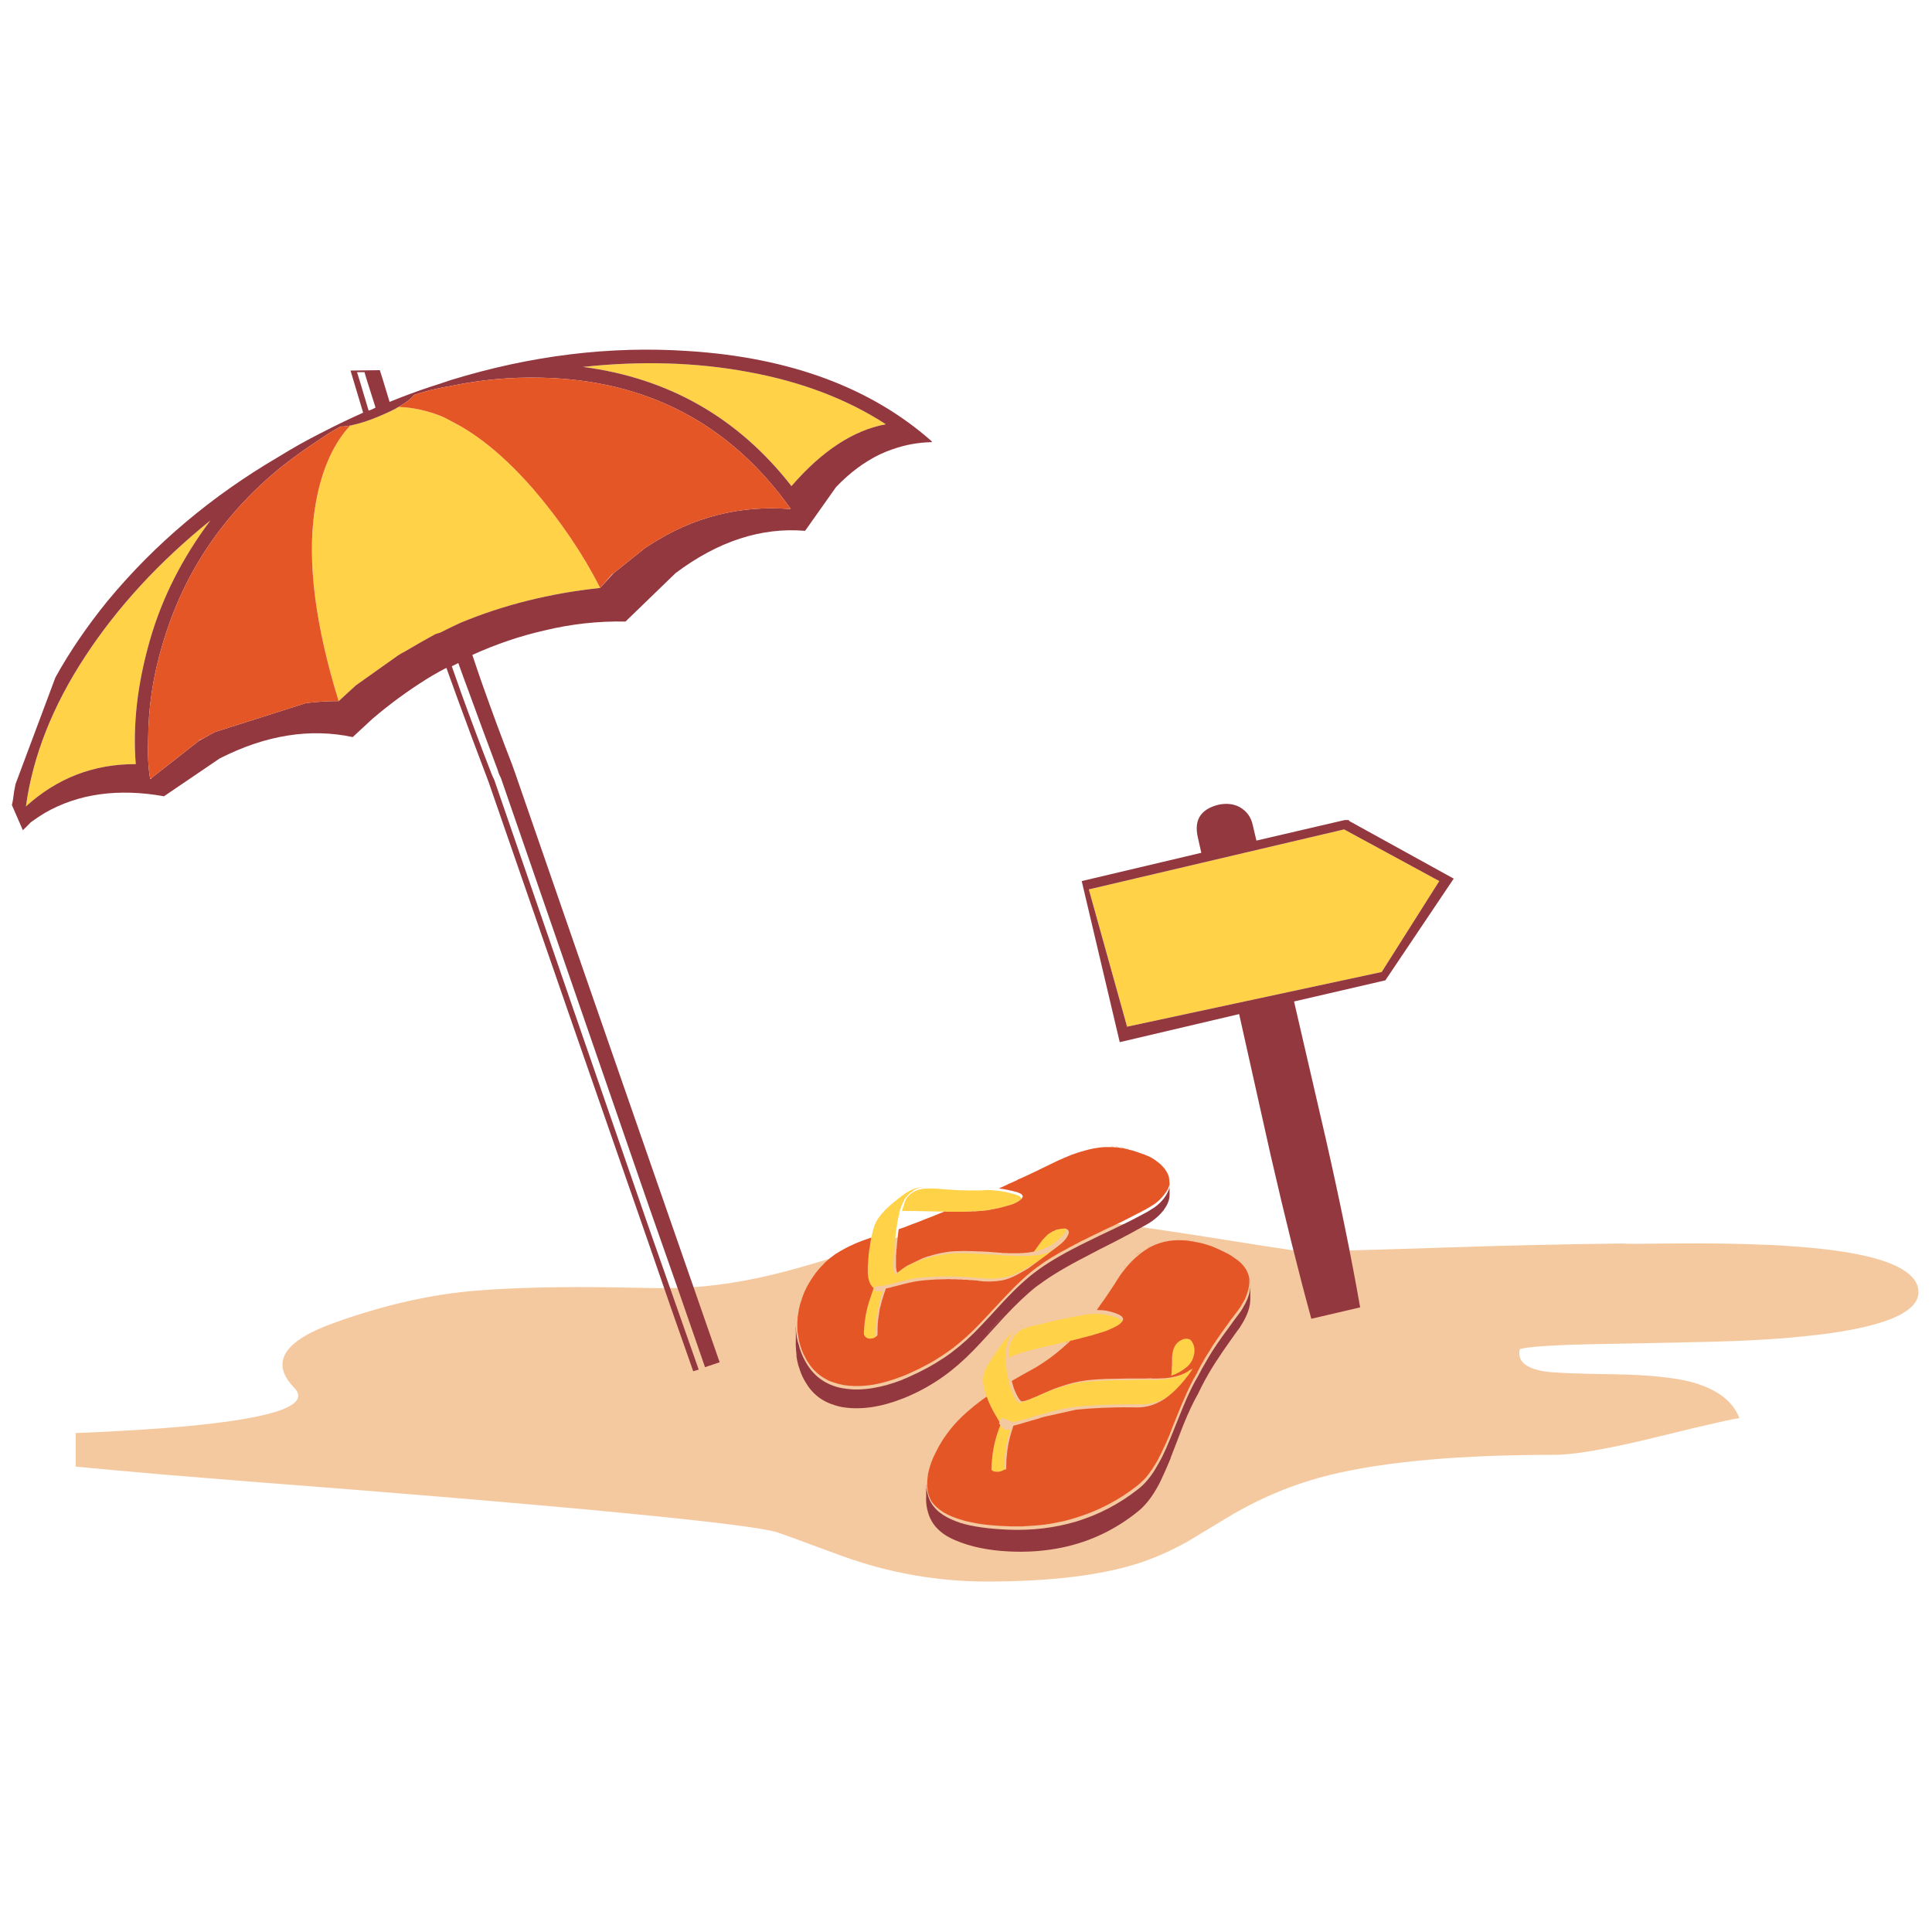 <?xml version="1.0" encoding="utf-8"?>
<!-- Generator: Adobe Illustrator 16.0.0, SVG Export Plug-In . SVG Version: 6.00 Build 0)  -->
<!DOCTYPE svg PUBLIC "-//W3C//DTD SVG 1.1//EN" "http://www.w3.org/Graphics/SVG/1.1/DTD/svg11.dtd">
<svg version="1.1" id="Layer_1" xmlns="http://www.w3.org/2000/svg" xmlns:xlink="http://www.w3.org/1999/xlink" x="0px" y="0px"
	 width="300px" height="300px" viewBox="0 0 300 300" enable-background="new 0 0 300 300" xml:space="preserve">
<g>
	<path fill-rule="evenodd" clip-rule="evenodd" fill="#F5C99F" d="M145.196,190.501c5.117-1.242,9.907-1.862,14.371-1.862
		c4.316,0,15.012,1.368,32.087,4.105c3.41,0.548,6.622,1.042,9.633,1.484c0.21,0.042,0.421,0.073,0.632,0.095
		c3.306-0.021,11.054-0.231,23.245-0.632c4.379-0.147,8.506-0.263,12.378-0.348c5.264-0.125,10.055-0.211,14.371-0.253
		c0.507,0.063,2.863,0.063,7.074,0c2.821-0.02,5.453-0.02,7.896,0c2.927,0.042,5.58,0.116,7.959,0.222
		c1.096,0.043,2.148,0.105,3.158,0.189c1.81,0.126,3.496,0.273,5.054,0.441c7.749,0.886,12.464,2.453,14.147,4.706
		c0.465,0.61,0.696,1.274,0.696,1.991c0,0.673-0.231,1.294-0.696,1.862c-1.684,2.105-6.398,3.664-14.147,4.674
		c-1.558,0.189-3.244,0.368-5.054,0.536c-2.506,0.212-5.243,0.38-8.212,0.507c-0.715,0.021-1.684,0.053-2.905,0.095
		c-3.685,0.105-9.685,0.231-18.001,0.379c-7.138,0.126-11.433,0.39-12.885,0.79c-0.423,1.831,0.861,2.988,3.852,3.474
		c1.305,0.211,4.875,0.357,10.706,0.441c5.265,0.085,9.254,0.475,11.971,1.169c1.726,0.464,3.179,1.074,4.357,1.831
		c1.558,1.012,2.632,2.285,3.223,3.822c-0.296,0-1.37,0.21-3.223,0.632c-2.104,0.462-5.2,1.2-9.285,2.21
		c-7.684,1.896-13.095,2.844-16.233,2.844c-14.548,0-26.087,1.021-34.614,3.063c-5.747,1.39-11.2,3.653-16.359,6.791
		c-3.958,2.378-5.947,3.579-5.968,3.6c-2.338,1.306-4.653,2.358-6.949,3.158c-5.959,2.043-14.033,3.063-24.224,3.063
		c-7.77,0-15.338-1.348-22.708-4.043c-6.042-2.231-9.295-3.421-9.759-3.568c-2.148-0.694-10.38-1.727-24.697-3.096
		c-13.644-1.325-32.804-2.937-57.48-4.831c-4.779-0.379-9.201-0.737-13.264-1.074c-5.096-0.442-9.623-0.853-13.581-1.231v-5.212
		c5.095-0.21,9.621-0.462,13.581-0.758c16.401-1.263,23.181-3.358,20.338-6.284c-3.747-3.875-1.705-7.222,6.128-10.044
		c7.832-2.821,15.306-4.505,22.423-5.053c5.937-0.463,13.222-0.621,21.855-0.474c1.726,0.021,3.516,0.053,5.369,0.096
		c5.179,0.146,10.506-0.358,15.98-1.517c3.601-0.737,8.317-2.043,14.149-3.917C138.006,192.512,142.543,191.154,145.196,190.501z"/>
	<path fill-rule="evenodd" clip-rule="evenodd" fill="#FFD248" d="M208.708,128.791l14.779,8.021l-8.937,14.118l-39.541,8.495
		l-5.938-21.318L208.708,128.791z M155.082,184.911c0.188,0.042,0.389,0.075,0.6,0.096c0.041,0.021,0.073,0.031,0.094,0.031
		c0.085,0.021,0.169,0.032,0.254,0.032c0.295,0.062,0.61,0.137,0.947,0.221c0.063,0.021,0.126,0.042,0.188,0.063
		c0.148,0.021,0.285,0.053,0.411,0.095c0.063,0.021,0.116,0.042,0.158,0.063c0.041,0,0.073,0.011,0.095,0.031
		c0.084,0.021,0.168,0.053,0.253,0.096c0.041,0.021,0.094,0.042,0.157,0.063c0.021,0.02,0.053,0.041,0.095,0.062
		c0.043,0.043,0.084,0.085,0.126,0.127c0.021,0.021,0.043,0.042,0.063,0.063c0.021,0.042,0.032,0.084,0.032,0.126s0,0.084,0,0.126
		l-0.032,0.032c-0.337,0.316-0.831,0.589-1.484,0.821c-0.441,0.125-0.905,0.253-1.39,0.379c-0.442,0.126-0.904,0.232-1.39,0.316
		c-0.063,0.021-0.126,0.03-0.189,0.03c-0.189,0.043-0.4,0.085-0.632,0.127c-0.084,0-0.168,0.011-0.252,0.031
		c-0.105,0.021-0.222,0.032-0.348,0.032c-0.042,0-0.084,0.011-0.126,0.031c-0.105,0-0.211,0.011-0.315,0.031c-0.106,0-0.2,0-0.285,0
		c-0.063,0.021-0.116,0.032-0.158,0.032s-0.084,0-0.126,0c-0.063,0-0.116,0-0.158,0c-0.041,0-0.073,0.01-0.095,0.031
		c-0.042,0-0.084,0-0.126,0s-0.084,0-0.127,0c-0.063,0-0.115,0-0.157,0c-0.043,0-0.085,0-0.126,0
		c-0.105,0.021-0.211,0.031-0.316,0.031c-0.379,0.021-0.779,0.031-1.2,0.031c-0.168,0-0.337,0-0.505,0c-0.126,0-0.253,0-0.379,0
		c-0.021,0-0.052,0-0.095,0c-0.084,0-0.168,0-0.252,0c-0.021,0-0.043,0-0.064,0c-0.105,0-0.221,0-0.347,0c-0.042,0-0.083,0-0.126,0
		c-0.148,0-0.295,0-0.443,0c-0.063,0-0.115,0-0.158,0c-0.168,0-0.336-0.01-0.505-0.031h-0.031c-0.168,0-0.336,0-0.506,0
		c-0.104,0-0.2,0-0.284,0c-3.2-0.084-5.127-0.115-5.78-0.095l0.506-1.547c0.063-0.148,0.137-0.296,0.221-0.442
		c0.253-0.338,0.537-0.611,0.853-0.821c0.105-0.063,0.21-0.126,0.315-0.189c0.527-0.295,1.159-0.452,1.896-0.474h0.032
		c0.42-0.021,0.884-0.021,1.389,0c1.453,0.126,2.643,0.21,3.569,0.252c1.306,0.043,2.494,0.053,3.569,0.033
		c0.337-0.043,0.684-0.064,1.041-0.064c0.169,0,0.337,0.011,0.506,0.031C154.302,184.838,154.681,184.869,155.082,184.911z
		 M141.848,184.85l-0.031,0.03c-0.021,0-0.032,0.011-0.032,0.031c-0.063,0.042-0.116,0.084-0.157,0.127
		c-0.021,0-0.032,0.011-0.032,0.032l-0.095,0.062c-0.063,0.043-0.127,0.085-0.189,0.127c-0.295,0.253-0.558,0.548-0.79,0.885
		c-0.063,0.084-0.116,0.179-0.158,0.284c-0.21,0.379-0.4,0.821-0.569,1.327c-0.042,0.188-0.094,0.378-0.158,0.568v0.157
		c-0.104,0.357-0.2,0.778-0.284,1.264c-0.042,0.315-0.095,0.674-0.158,1.073c-0.021,0.19-0.053,0.4-0.095,0.632
		c-0.063,0.59-0.125,1.253-0.189,1.99c-0.021,0.188-0.042,0.39-0.063,0.6c0,0.042-0.01,0.095-0.031,0.158
		c0,0.126-0.011,0.252-0.032,0.378c0,0.043,0,0.085,0,0.127c0,0.084,0,0.169,0,0.253c-0.021,0.146-0.032,0.295-0.032,0.441
		c0,0.063,0,0.127,0,0.19c0,0.063,0,0.115,0,0.157c-0.021,0.105-0.032,0.201-0.032,0.284c0,0.043,0,0.085,0,0.127
		c0,0.021,0,0.042,0,0.063c0,0.063,0,0.127,0,0.189v0.032c0,0.021,0,0.042,0,0.063c0,0.064,0,0.115,0,0.158
		c0,0.085,0.011,0.18,0.032,0.284c0,0.063,0,0.126,0,0.189c0.021,0.147,0.042,0.285,0.063,0.411c0,0.021,0,0.053,0,0.095
		c0.042,0.126,0.084,0.231,0.126,0.316c0.063-0.064,0.136-0.117,0.221-0.159c0.021-0.042,0.053-0.073,0.095-0.095
		c0.042-0.042,0.084-0.073,0.126-0.095c0.231-0.188,0.474-0.358,0.726-0.505c0.084-0.063,0.169-0.116,0.253-0.158
		c0.021-0.021,0.053-0.042,0.095-0.063v-0.032c0.083-0.042,0.158-0.084,0.221-0.126c0.927-0.526,1.958-0.969,3.095-1.327
		c0.063,0,0.137-0.011,0.221-0.03c0.885-0.273,1.832-0.475,2.843-0.601c0.694-0.105,1.484-0.159,2.369-0.159
		c0.632,0,1.432,0.021,2.4,0.064c0.188,0.021,0.41,0.042,0.662,0.063c0.338,0,0.728,0.021,1.169,0.063c0.105,0,0.211,0,0.316,0
		c0.084,0.021,0.179,0.032,0.284,0.032c0.147,0,0.305,0.01,0.474,0.031c0.021,0,0.042,0,0.063,0
		c0.274,0.021,0.569,0.042,0.885,0.063c0.021,0,0.042,0,0.063,0c0.105,0,0.199,0.011,0.284,0.032c0.273,0,0.547,0.01,0.82,0.031
		h0.032c0.421,0.021,0.812,0.031,1.169,0.031c0.505,0.021,0.979,0.021,1.421,0c0.147,0,0.283,0,0.411,0
		c0.104,0,0.21-0.01,0.315-0.031c0.483-0.021,0.948-0.063,1.39-0.126c0.168-0.042,0.336-0.074,0.506-0.095
		c0.231-0.063,0.474-0.138,0.727-0.222c0.314-0.126,0.62-0.295,0.915-0.505c0.21-0.146,0.4-0.274,0.568-0.379
		c-0.084,0.063-0.168,0.126-0.252,0.189c-0.4,0.295-0.706,0.526-0.917,0.694c-0.021,0.021-0.052,0.053-0.094,0.096
		c-0.085,0.063-0.169,0.126-0.253,0.189h0.032c-0.064,0.021-0.116,0.052-0.158,0.094l-0.127,0.095
		c-0.168,0.126-0.348,0.254-0.537,0.379l-0.189,0.158c-0.084,0.042-0.157,0.095-0.221,0.158c-0.421,0.274-0.832,0.526-1.231,0.758
		c-0.864,0.526-1.559,0.916-2.085,1.169c-0.399,0.188-0.79,0.348-1.168,0.474c-0.19,0.063-0.369,0.116-0.537,0.158
		c-0.147,0.042-0.285,0.073-0.411,0.094c-0.084,0-0.158,0.011-0.221,0.032c-0.169,0.021-0.326,0.042-0.474,0.063
		c-0.021,0-0.043,0-0.063,0c-0.295,0.042-0.589,0.074-0.884,0.095c-0.063,0-0.116,0-0.158,0c-0.127,0-0.242,0-0.348,0
		c-0.126,0-0.242,0-0.348,0c-0.168-0.021-0.337-0.031-0.505-0.031c-0.253-0.021-0.506-0.042-0.758-0.063
		c-1.896-0.188-3.78-0.273-5.653-0.252c-0.99,0.021-1.979,0.063-2.969,0.126c-0.105,0-0.2,0.011-0.285,0.031
		c-0.61,0.063-1.2,0.147-1.768,0.254c-0.21,0.041-0.411,0.083-0.601,0.126c-0.188,0.042-0.368,0.084-0.537,0.126
		c-0.084,0.021-0.168,0.042-0.253,0.063c-0.905,0.231-1.579,0.399-2.021,0.505h-0.032c-0.884,0.231-1.685,0.348-2.4,0.348
		c0.126,0.168,0.284,0.316,0.474,0.442H136.1c-0.063,0-0.116-0.011-0.158-0.031c-0.021,0-0.042-0.011-0.063-0.032
		c-0.021,0-0.042-0.012-0.063-0.032h-0.032c-0.021-0.021-0.042-0.041-0.063-0.063c-0.021,0-0.032-0.01-0.032-0.031h-0.031v-0.031
		c-0.127-0.085-0.231-0.19-0.315-0.316v-0.031c-0.106-0.105-0.19-0.231-0.253-0.38l-0.127-0.315
		c-0.021-0.042-0.031-0.084-0.031-0.126c-0.042-0.127-0.074-0.242-0.095-0.348l-0.095-0.695c0-0.063,0-0.126,0-0.189
		c0-0.104,0-0.21,0-0.316c0-0.042,0-0.073,0-0.094c0-0.105,0-0.221,0-0.348c0-0.042,0-0.084,0-0.126c0-0.021,0-0.053,0-0.096
		c0-0.104,0.011-0.21,0.032-0.315c0-0.042,0-0.095,0-0.157v-0.031c0-0.063,0.01-0.117,0.032-0.158v-0.063c0-0.021,0-0.054,0-0.096
		v-0.095c0-0.021,0-0.053,0-0.095c0-0.021,0.01-0.042,0.031-0.063c0-0.042,0-0.084,0-0.126v-0.032c0-0.021,0-0.041,0-0.063
		l0.032-0.316c0-0.021,0-0.053,0-0.095l0.094-0.789c0-0.042,0.011-0.084,0.032-0.126c0-0.021,0-0.054,0-0.095
		c0-0.042,0.011-0.074,0.032-0.096l0.188-1.199c0-0.043,0.011-0.096,0.032-0.157c0-0.044,0-0.086,0-0.128l0.031-0.095
		c0-0.021,0-0.042,0-0.063c0.021-0.063,0.042-0.126,0.064-0.189c0.084-0.442,0.188-0.864,0.315-1.264
		c0.021-0.084,0.042-0.168,0.063-0.253c0.083-0.252,0.189-0.494,0.315-0.726c0.189-0.358,0.421-0.706,0.694-1.043
		c0.085-0.104,0.169-0.21,0.253-0.315l0.348-0.348c0.042-0.084,0.094-0.146,0.158-0.188c0.042-0.044,0.073-0.074,0.094-0.095
		c0.569-0.549,1.222-1.106,1.959-1.675c0.547-0.441,1.042-0.789,1.484-1.042c0.252-0.147,0.484-0.264,0.694-0.348
		c0.506-0.21,1.073-0.348,1.705-0.411c-0.504,0.084-0.957,0.232-1.357,0.442c-0.063,0.042-0.127,0.085-0.189,0.128H141.848z
		 M136.952,200.829c-0.273,0.801-0.516,1.821-0.726,3.063c-0.295,1.558-0.39,2.8-0.284,3.728c-0.105,0.063-0.2,0.114-0.284,0.157
		c-0.19,0.063-0.4,0.095-0.631,0.095c-0.337-0.021-0.59-0.159-0.758-0.411c-0.063-0.084-0.105-0.179-0.126-0.284
		c0-0.063,0-0.168,0-0.314c0-0.085,0-0.17,0-0.254c0-0.042,0.011-0.084,0.032-0.126c0-0.105,0-0.222,0-0.348
		c0-0.063,0.01-0.126,0.031-0.189c0.021-0.231,0.042-0.474,0.063-0.727c0.021-0.188,0.052-0.379,0.094-0.568
		c0-0.021,0-0.053,0-0.095s0.011-0.084,0.032-0.126c0-0.021,0-0.042,0-0.063c0.021-0.063,0.031-0.127,0.031-0.188
		c0.022-0.042,0.032-0.085,0.032-0.128c0.021-0.063,0.032-0.114,0.032-0.157c0.021-0.042,0.031-0.084,0.031-0.126v-0.063
		c0.021-0.042,0.032-0.074,0.032-0.096c0-0.041,0.01-0.072,0.03-0.094c0.022-0.105,0.042-0.21,0.064-0.316
		c0.021-0.063,0.042-0.137,0.063-0.221c0-0.021,0-0.042,0-0.063v-0.031c0.021-0.086,0.052-0.169,0.095-0.254
		c0.063-0.294,0.157-0.61,0.284-0.947c0.147-0.442,0.316-0.938,0.505-1.483l0.063,0.063c0.021,0,0.042,0.021,0.063,0.063
		c0.104,0.084,0.21,0.137,0.315,0.157c0.126,0.042,0.336,0.042,0.631,0C136.901,200.481,136.995,200.598,136.952,200.829z
		 M160.733,194.103l1.012-1.39c0.084-0.105,0.169-0.211,0.252-0.316c0.085-0.063,0.158-0.137,0.221-0.221l0.158-0.158
		c0.044-0.042,0.075-0.074,0.096-0.096c0.084-0.083,0.158-0.157,0.221-0.221c0.169-0.126,0.337-0.241,0.505-0.347
		c-0.021,0.021-0.042,0.042-0.063,0.063c0.105-0.084,0.223-0.158,0.348-0.221c0.128-0.064,0.253-0.117,0.38-0.159l0.032-0.03
		c0.021,0,0.052-0.012,0.094-0.032c0.063-0.021,0.137-0.042,0.221-0.063c0.063,0,0.116-0.011,0.158-0.031
		c0.063,0,0.126-0.011,0.19-0.032h0.03c0.042-0.021,0.084-0.031,0.127-0.031c0.125-0.021,0.242-0.031,0.347-0.031
		c0.085-0.021,0.17-0.031,0.254-0.031h0.031c0.021,0.021,0.042,0.031,0.063,0.031c0.104,0.063,0.126,0.179,0.063,0.347
		c-0.021,0.085-0.073,0.19-0.157,0.316c-0.063,0.084-0.147,0.189-0.254,0.315l-0.03,0.032c-0.021,0.021-0.043,0.042-0.063,0.063
		c-0.021,0.021-0.043,0.052-0.064,0.095c-0.104,0.104-0.221,0.221-0.346,0.347c-0.021,0.021-0.043,0.042-0.064,0.063
		c-0.063,0.063-0.126,0.115-0.189,0.157c-0.042,0.043-0.095,0.085-0.157,0.127c-0.105,0.083-0.21,0.168-0.315,0.253
		c-0.042,0.042-0.084,0.073-0.127,0.094c-0.168,0.127-0.347,0.254-0.537,0.38c-0.357,0.189-0.726,0.368-1.106,0.537
		c-0.23,0.083-0.462,0.157-0.693,0.221c-0.274,0.084-0.548,0.158-0.822,0.221C160.608,194.271,160.672,194.187,160.733,194.103z
		 M183.095,208.283c0.126-0.084,0.253-0.159,0.379-0.221c0.042-0.021,0.084-0.043,0.126-0.064c0.063-0.021,0.126-0.042,0.189-0.063
		h0.032c0.021-0.021,0.053-0.032,0.095-0.032c0.21-0.042,0.4-0.042,0.567,0c0.106,0.021,0.201,0.053,0.285,0.095h0.031
		c0.568,0.568,0.78,1.306,0.631,2.211c-0.146,0.842-0.515,1.517-1.104,2.021l-0.569,0.442c-0.399,0.272-0.809,0.505-1.231,0.694
		c-0.125,0.042-0.252,0.084-0.379,0.126c-0.104,0.042-0.199,0.084-0.283,0.128c0.021-0.148,0.042-0.307,0.063-0.475
		c0.021-0.253,0.032-0.537,0.032-0.854c0-0.021,0-0.042,0-0.063c0-0.084,0.01-0.158,0.031-0.222c0-0.126,0-0.241,0-0.348
		c0-0.042,0-0.095,0-0.157c0-0.021,0-0.053,0-0.095c0-0.21,0-0.39,0-0.537v-0.031c0.063-1.157,0.378-1.968,0.948-2.432
		C183,208.366,183.053,208.324,183.095,208.283z M179.873,214.251c0.464-0.021,0.905-0.063,1.327-0.126h0.125v-0.031
		c0.611-0.084,1.169-0.221,1.675-0.411c0.231-0.083,0.452-0.189,0.663-0.315c0.021,0,0.052-0.011,0.094-0.031l0.665-0.347
		c0.042-0.044,0.084-0.075,0.126-0.096c0.042-0.042,0.084-0.074,0.126-0.095c0.084-0.042,0.168-0.084,0.252-0.126
		s0.169-0.095,0.253-0.158c-0.042,0.105-0.094,0.21-0.158,0.315c-0.147,0.21-0.305,0.432-0.473,0.663
		c-0.822,1.096-1.644,2.011-2.464,2.748c-0.21,0.19-0.421,0.369-0.631,0.537c-1.496,0.948-3.065,1.379-4.707,1.295h-0.031
		c-0.084,0-0.168,0-0.252,0c-0.632-0.021-1.243-0.021-1.833,0h-0.031c-0.189,0-0.368,0-0.537,0c-0.084,0-0.168,0-0.252,0
		c-0.927,0.021-1.831,0.053-2.716,0.095c-1.369,0.042-2.664,0.126-3.886,0.252h-0.031c-1.053,0.106-2.433,0.38-4.137,0.821
		c-0.127,0.043-0.263,0.085-0.41,0.127c-0.4,0.105-0.822,0.221-1.264,0.347c-0.084,0.021-0.179,0.043-0.284,0.063
		c-0.652,0.19-1.242,0.369-1.77,0.537c-0.757,0.21-1.421,0.379-1.989,0.505l-1.832-0.694l-0.284,0.694
		c-0.042-0.063-0.073-0.115-0.095-0.158c-0.021-0.02-0.03-0.041-0.03-0.063c-0.043-0.042-0.074-0.084-0.096-0.127v-0.031
		c-0.042-0.042-0.074-0.095-0.095-0.158c-0.421-0.694-0.778-1.347-1.073-1.958c-0.021-0.063-0.054-0.126-0.096-0.188
		c-0.021-0.063-0.041-0.127-0.063-0.189c-0.084-0.148-0.158-0.306-0.222-0.475c-0.041-0.126-0.084-0.252-0.126-0.378
		c-0.042-0.064-0.073-0.138-0.095-0.222c-0.021-0.063-0.042-0.126-0.063-0.189c-0.168-0.506-0.305-0.99-0.41-1.453
		c-0.042-0.253-0.074-0.505-0.095-0.759c0-0.271,0.011-0.546,0.031-0.82c0,0.021,0,0.053,0,0.096
		c0.063-0.358,0.158-0.696,0.284-1.012c0.085-0.189,0.242-0.484,0.474-0.884c0.231-0.336,0.517-0.769,0.854-1.295
		c0.947-1.474,1.831-2.621,2.652-3.442c0.315-0.337,0.685-0.632,1.105-0.884c-0.674,0.42-1.168,1.073-1.484,1.957
		c-0.315,0.822-0.453,1.811-0.411,2.97c0.085,1.2,0.243,2.305,0.474,3.314c0,0.043,0.012,0.075,0.032,0.096c0,0.042,0,0.084,0,0.126
		c0.042,0.105,0.074,0.211,0.095,0.316c0.085,0.337,0.189,0.643,0.316,0.916c0.168,0.506,0.368,0.937,0.6,1.295
		c0.021,0.021,0.031,0.042,0.031,0.063c0.064,0.104,0.137,0.199,0.222,0.283c0.042,0.063,0.084,0.116,0.126,0.159
		c0.021,0.041,0.042,0.072,0.063,0.094c0.212,0,0.506-0.053,0.885-0.158c0.169-0.063,0.357-0.137,0.569-0.221h0.031
		c0.021-0.021,0.042-0.031,0.063-0.031c0.252-0.105,0.6-0.254,1.042-0.442c0.02,0,0.043-0.011,0.063-0.032
		c0.042-0.021,0.095-0.042,0.159-0.063h0.03c0.127-0.063,0.264-0.126,0.411-0.189c0.189-0.084,0.41-0.179,0.663-0.285l0.03-0.031
		c0.064-0.021,0.117-0.042,0.158-0.063c0.759-0.314,1.485-0.589,2.18-0.82c0.483-0.147,0.959-0.284,1.421-0.41
		c0.105-0.021,0.211-0.053,0.316-0.096c0.758-0.189,1.484-0.315,2.18-0.378c0.084-0.021,0.157-0.032,0.221-0.032
		c0.779-0.085,1.706-0.146,2.779-0.188c0.631-0.021,1.315-0.044,2.053-0.064c0.484,0,1.063,0,1.737,0
		c0.126-0.021,0.252-0.031,0.378-0.031c0.148,0,0.285,0,0.411,0c0.063,0,0.126,0,0.19,0c0.063,0,0.126,0,0.188,0
		c0.085,0,0.169,0,0.253,0c0.021,0,0.042,0,0.063,0c0.021,0,0.042,0,0.063,0c0.211,0,0.422-0.011,0.632-0.032
		c0.085,0,0.159,0,0.222,0c0.253,0,0.505,0,0.757,0h0.033c0.062,0,0.125,0,0.188,0c0.085,0,0.171,0,0.254,0
		c0.127,0.021,0.242,0.032,0.348,0.032s0.199,0,0.284,0C179.537,214.262,179.704,214.251,179.873,214.251z M172.768,206.23
		c-0.316,0.146-0.579,0.263-0.789,0.347c-0.084,0.021-0.158,0.053-0.222,0.095c-0.253,0.084-0.517,0.169-0.79,0.252
		c-0.084,0.021-0.168,0.043-0.252,0.064c-0.084,0.021-0.157,0.053-0.222,0.095c-0.064,0-0.126,0.01-0.189,0.031
		c-0.042,0.021-0.074,0.031-0.096,0.031c-0.063,0.021-0.137,0.042-0.221,0.063c-0.021,0-0.031,0.011-0.031,0.031
		c-0.126,0.021-0.242,0.053-0.347,0.095c-0.042,0-0.074,0.011-0.095,0.031h-0.031c-0.063,0.021-0.127,0.043-0.189,0.064
		c-0.063,0-0.116,0.011-0.158,0.03c-0.021,0-0.043,0-0.063,0l-0.032,0.031c-0.042,0-0.074,0.011-0.095,0.032
		c-0.041,0-0.084,0-0.126,0c-0.063,0.021-0.138,0.052-0.222,0.096c-0.084,0-0.168,0.01-0.252,0.031
		c-0.105,0.042-0.221,0.073-0.347,0.095c-0.169,0.042-0.338,0.095-0.507,0.157c-0.336,0.063-0.684,0.147-1.041,0.253
		c-0.085,0.021-0.169,0.031-0.253,0.031c-0.127,0.043-0.264,0.085-0.411,0.127c-0.042,0-0.073,0-0.095,0
		c-0.736,0.189-1.526,0.379-2.369,0.568c-0.715,0.147-1.368,0.295-1.957,0.441c-2.274,0.548-3.716,0.99-4.327,1.327
		c-0.105,0.042-0.253,0.137-0.441,0.285c0-0.549,0.021-1.054,0.063-1.518c0.168-0.8,0.463-1.463,0.884-1.988
		c0.485-0.632,1.127-1.054,1.927-1.264l0.19-0.096c0.421-0.126,0.947-0.252,1.579-0.378c0.042-0.021,0.084-0.032,0.126-0.032
		c0.336-0.084,0.811-0.2,1.421-0.348c2.189-0.506,4.169-0.905,5.937-1.199c0.255-0.021,0.507-0.043,0.76-0.064
		c0.126,0,0.241-0.01,0.347-0.031c0.063,0,0.115,0,0.157,0c1.074-0.021,2.075,0.127,3.001,0.442
		c0.526,0.168,0.895,0.347,1.104,0.537c0.021,0.021,0.043,0.042,0.063,0.063v0.031c0.042,0.042,0.074,0.073,0.095,0.095
		c0.042-0.063,0.074-0.137,0.096-0.221c0.02-0.021,0.03-0.042,0.03-0.063c0,0.021,0,0.042,0,0.063
		c-0.042,0.084-0.095,0.179-0.157,0.284c-0.042,0.042-0.084,0.084-0.127,0.127c0,0.021-0.01,0.031-0.031,0.031l-0.031,0.03
		c-0.021,0.021-0.053,0.053-0.095,0.096c-0.063,0.042-0.126,0.095-0.189,0.158c-0.042,0.021-0.073,0.042-0.095,0.063h-0.031
		c-0.042,0.042-0.095,0.084-0.157,0.126c-0.042,0.021-0.084,0.042-0.127,0.063c-0.042,0.021-0.085,0.043-0.127,0.063
		c-0.063,0.021-0.125,0.052-0.188,0.094C172.935,206.146,172.851,206.188,172.768,206.23z M156.818,222.337
		c-0.379,1.03-0.632,2.158-0.759,3.379c-0.021,0.211-0.042,0.411-0.063,0.601c-0.042,0.758-0.021,1.368,0.063,1.832
		c-0.463,0.315-0.936,0.442-1.421,0.378c-0.316-0.021-0.547-0.115-0.694-0.283c0-0.653,0.041-1.295,0.126-1.927
		c0.169-1.686,0.59-3.358,1.264-5.022c0.042,0.064,0.085,0.127,0.126,0.19c0.169,0.21,0.315,0.358,0.442,0.441
		c0.127,0.105,0.368,0.127,0.726,0.063c0.127-0.021,0.2-0.021,0.222,0C156.893,222.053,156.882,222.168,156.818,222.337z
		 M51.239,70.837c0.885-1.895,1.937-3.485,3.158-4.77c0.084,0.022,0.147,0.011,0.189-0.031c1.327-0.273,2.779-0.747,4.358-1.421
		c1.391-0.589,2.369-1.063,2.938-1.421c2.232,0.063,4.517,0.569,6.853,1.516c0.485,0.231,0.99,0.495,1.517,0.79
		c4.105,2.084,8.285,5.559,12.538,10.422c4.254,4.969,7.707,10.064,10.359,15.286v0.095c-7.727,0.821-14.939,2.621-21.634,5.4
		c-0.736,0.337-1.442,0.674-2.115,1.011c-0.4,0.189-0.758,0.368-1.074,0.537c-0.295,0.063-0.558,0.147-0.79,0.253
		c-1.579,0.863-3.147,1.758-4.706,2.685c-0.379,0.189-0.727,0.389-1.042,0.6l-6.537,4.643l-2.652,2.431l-0.032-0.063
		c-3.622-11.769-4.863-21.582-3.727-29.435c0.274-1.979,0.695-3.853,1.263-5.622C50.459,72.668,50.839,71.7,51.239,70.837z
		 M13.214,101.945c5.032-7.685,11.517-14.729,19.455-21.129c-4.359,5.812-7.475,11.96-9.348,18.445
		c-1.98,6.821-2.727,13.286-2.243,19.391c-6.527-0.021-12.212,2.169-17.054,6.569C5.096,117.409,8.161,109.651,13.214,101.945z
		 M90.527,56.972c9.096-0.968,17.655-0.706,25.676,0.79c8.19,1.495,15.307,4.2,21.351,8.116c-5.032,0.927-9.918,4.127-14.655,9.601
		C114.645,64.889,103.854,58.72,90.527,56.972z"/>
	<path fill-rule="evenodd" clip-rule="evenodd" fill="#93383F" d="M138.595,69.763c-0.632,0.21-1.285,0.473-1.958,0.789
		c-2.442,1.179-4.715,2.874-6.821,5.085l-4.801,6.79c-6.822-0.568-13.528,1.621-20.118,6.57l-7.769,7.516
		c-4.253-0.084-8.454,0.379-12.602,1.389c-3.726,0.842-7.452,2.105-11.18,3.791c0.505,1.537,1.022,3.053,1.547,4.547
		c1.516,4.296,3.053,8.442,4.611,12.444c0.168,0.442,0.326,0.884,0.474,1.326c7.095,20.528,14.064,40.626,20.907,60.291
		c3.706,10.633,7.327,21.044,10.864,31.235l-2.274,0.757c-2.8-8.126-5.685-16.39-8.653-24.792
		c-7.686-22.212-15.371-44.457-23.055-66.732c-0.211-0.379-0.369-0.77-0.474-1.169c-1.516-4.042-3.063-8.232-4.643-12.569
		c-0.506-1.348-1-2.706-1.484-4.075c-0.358,0.19-0.695,0.359-1.011,0.506c0.464,1.327,0.926,2.643,1.39,3.948
		c1.579,4.379,3.159,8.591,4.737,12.633c0.147,0.379,0.305,0.738,0.474,1.074c7.958,23.118,15.928,46.205,23.907,69.26
		c2.674,7.58,5.285,15.013,7.833,22.297l-0.854,0.252c-2.274-6.421-4.558-12.98-6.854-19.675
		c-8.337-23.94-16.644-47.879-24.918-71.819c-0.126-0.357-0.253-0.693-0.379-1.01c-1.453-3.811-2.916-7.737-4.391-11.78
		c-0.568-1.58-1.147-3.18-1.737-4.8c-0.021-0.021-0.031-0.053-0.031-0.095l-0.032-0.031c-0.063,0.042-0.126,0.073-0.189,0.093
		c-0.273,0.148-0.547,0.295-0.821,0.443c-0.652,0.358-1.305,0.737-1.958,1.137c-3.033,1.895-5.875,3.979-8.527,6.253l-3.033,2.811
		c-6.653-1.411-13.538-0.305-20.654,3.316l-8.654,5.875c-7.137-1.264-13.307-0.4-18.507,2.589c-0.737,0.442-1.463,0.927-2.179,1.454
		c-0.421,0.441-0.832,0.853-1.231,1.231L1.844,125c0.084-0.316,0.147-0.632,0.189-0.947c0.084-0.78,0.211-1.548,0.379-2.306
		l6.19-16.549c2.21-4,4.927-7.98,8.148-11.938c7.306-8.822,16.159-16.275,26.56-22.36c2.106-1.305,4.243-2.505,6.412-3.601
		c2.147-1.116,4.369-2.189,6.665-3.221c-0.653-2.147-1.306-4.327-1.958-6.538l4.548-0.063c0.042,0.063,0.547,1.706,1.516,4.927
		c2.063-0.842,4.137-1.61,6.222-2.305c1.073-0.337,2.157-0.695,3.253-1.074c12.464-3.832,24.771-5.338,36.919-4.517
		c15.791,1.011,28.403,5.695,37.835,14.054l-0.095-0.031c0.085,0.042,0.127,0.084,0.127,0.126c-0.037-0.037-0.085-0.059-0.143-0.063
		c0.05,0.005,0.067,0.026,0.048,0.063C142.574,68.7,140.554,69.068,138.595,69.763z M208.803,127.337h0.631l0.095,0.158
		l16.202,8.938l-10.612,15.792l-14.18,3.283l4.927,21.319c2.189,9.643,3.969,18.369,5.338,26.182l-7.58,1.769
		c-1.937-7.033-4.042-15.496-6.316-25.393l-4.895-21.918l-18.54,4.358l-5.905-25.013l18.569-4.39L186,130.021
		c-0.632-2.716,0.463-4.41,3.284-5.084c1.222-0.232,2.285-0.106,3.19,0.378c1.115,0.632,1.8,1.568,2.053,2.811l0.568,2.401
		L208.803,127.337z M208.708,128.791l-39.636,9.316l5.938,21.318l39.541-8.495l8.937-14.118L208.708,128.791z M56.608,57.793h-1.168
		c0.042,0.084,0.642,2.074,1.8,5.969c0.084-0.042,0.179-0.074,0.284-0.095c0.084-0.021,0.348-0.147,0.789-0.379
		C57.176,59.73,56.608,57.898,56.608,57.793z M155.966,204.146c-0.273,0.273-1.074,1.137-2.4,2.589
		c-0.042,0.043-0.084,0.086-0.127,0.128c-0.063,0.083-0.126,0.168-0.189,0.252c0.063-0.063,0.126-0.137,0.189-0.222
		C154.176,206.093,155.018,205.177,155.966,204.146z M194.054,200.513c0.147-0.758,0.116-1.474-0.096-2.147c0-0.021,0-0.052,0-0.094
		c0.128,0.42,0.19,0.852,0.19,1.295v2.147c0,1.116-0.39,2.336-1.169,3.664c-0.146,0.252-0.315,0.525-0.505,0.82
		c-0.169,0.211-0.327,0.421-0.475,0.632c-0.042,0.083-0.095,0.158-0.157,0.221c-0.379,0.525-0.736,1.031-1.073,1.516
		c-0.674,0.948-1.254,1.8-1.737,2.559c-0.063,0.084-0.116,0.158-0.158,0.221c-0.21,0.315-0.41,0.632-0.601,0.947
		c-0.862,1.411-1.601,2.77-2.21,4.074c-0.737,1.284-1.516,2.938-2.338,4.959c-0.441,1.115-1.084,2.779-1.926,4.99
		c-0.021,0.063-0.042,0.137-0.063,0.222c-0.506,1.22-0.979,2.294-1.422,3.221c-0.253,0.547-0.506,1.031-0.759,1.452
		c-0.884,1.516-1.831,2.674-2.842,3.475c-3.452,2.8-7.337,4.663-11.654,5.591c-2.715,0.567-5.505,0.777-8.369,0.632
		c-3.179-0.148-5.938-0.718-8.274-1.706c-0.715-0.296-1.347-0.632-1.895-1.012c-1.264-0.905-2.074-2.041-2.432-3.411
		c-0.168-0.547-0.263-1.136-0.284-1.768c0.021-1.053,0.021-1.863,0-2.433c0,0.021,0.011,0.043,0.032,0.064c0,0.041,0,0.094,0,0.157
		v0.032c0,0.042,0,0.073,0,0.094c0.021,0.063,0.032,0.138,0.032,0.222c0,0.021,0,0.052,0,0.094l0.031,0.032c0,0.042,0,0.084,0,0.126
		c0.021,0.126,0.053,0.253,0.095,0.38c0.021,0.042,0.032,0.084,0.032,0.126c0.295,1.39,1.127,2.516,2.495,3.379
		c0.737,0.464,1.621,0.864,2.653,1.2c1.853,0.569,4.315,0.916,7.39,1.042c3.705,0.147,7.223-0.273,10.549-1.264
		c3.517-1.073,6.716-2.746,9.601-5.021c0.526-0.398,1.032-0.894,1.516-1.483c0.464-0.548,0.896-1.168,1.295-1.864
		c0.274-0.463,0.569-0.989,0.885-1.578c0.421-0.842,0.853-1.812,1.295-2.905c0.884-2.211,1.559-3.875,2.021-4.991
		c0.801-1.937,1.569-3.516,2.307-4.737c0.378-0.758,0.812-1.536,1.295-2.337c0.294-0.526,0.609-1.052,0.946-1.578
		c0.232-0.358,0.475-0.727,0.727-1.106c0.507-0.736,1.096-1.558,1.77-2.463c0.504-0.717,1.063-1.474,1.673-2.274
		c0.212-0.295,0.391-0.568,0.537-0.82C193.549,202.176,193.906,201.313,194.054,200.513z M156.029,201.871
		c1.873-1.979,3.537-3.495,4.99-4.547c0.104-0.085,0.221-0.17,0.347-0.254c1.747-1.263,4.211-2.674,7.39-4.231
		c0.927-0.464,2.369-1.158,4.328-2.084c0.736-0.357,1.43-0.695,2.084-1.011c0.842-0.421,1.589-0.811,2.242-1.169
		c0.295-0.169,0.568-0.316,0.82-0.442c0.231-0.146,0.432-0.273,0.602-0.378c0.146-0.084,0.283-0.17,0.409-0.254
		c0.589-0.42,1.096-0.904,1.517-1.452c0.252-0.338,0.452-0.674,0.6-1.011c0.105-0.21,0.18-0.41,0.221-0.6
		c0.021-0.04,0.03-0.082,0.033-0.127v1.231c0,0.716-0.274,1.453-0.822,2.212c-0.021,0.041-0.053,0.095-0.095,0.157
		c-0.063,0.063-0.126,0.137-0.189,0.221c-0.379,0.464-0.821,0.884-1.326,1.264c-0.147,0.105-0.305,0.221-0.475,0.348
		c-0.357,0.231-0.81,0.494-1.356,0.79c-1.158,0.652-2.611,1.432-4.359,2.336c-1.937,0.969-3.368,1.705-4.296,2.211
		c-3.157,1.622-5.601,3.085-7.326,4.391c-0.147,0.104-0.284,0.199-0.411,0.283c-1.431,1.116-3.084,2.675-4.958,4.675
		c-0.947,1.052-1.8,1.989-2.559,2.811c-0.904,0.99-1.663,1.801-2.273,2.433c-1.537,1.578-3.084,2.926-4.643,4.041
		c-1.684,1.2-3.463,2.212-5.337,3.033c-0.273,0.126-0.547,0.241-0.821,0.348c-0.084,0.021-0.168,0.052-0.253,0.094
		c-1.558,0.61-3.042,1.032-4.453,1.263c-1.684,0.274-3.264,0.296-4.737,0.064c-0.063-0.021-0.127-0.031-0.189-0.031
		c-0.358-0.064-0.695-0.148-1.011-0.254c-2.063-0.589-3.622-1.811-4.674-3.663c-0.295-0.484-0.547-1.011-0.757-1.578
		c-0.106-0.296-0.211-0.611-0.316-0.948c-0.063-0.253-0.127-0.505-0.19-0.758c-0.063-0.315-0.104-0.621-0.125-0.917l0.031,0.064
		c-0.063-0.484-0.105-0.99-0.126-1.517c0.021-1.242,0.021-2.211,0-2.905l0.032,0.063c0,0.59,0.063,1.2,0.189,1.832
		c0.063,0.316,0.148,0.621,0.253,0.916c0.021,0.126,0.052,0.253,0.095,0.379l0.031,0.126c0.042,0.127,0.085,0.253,0.127,0.38
		c0.21,0.61,0.462,1.168,0.757,1.674c1.053,1.958,2.611,3.264,4.674,3.916c0.316,0.105,0.653,0.189,1.011,0.252
		c0.063,0.021,0.137,0.032,0.221,0.032c1.453,0.253,3.022,0.232,4.706-0.063c1.389-0.231,2.874-0.652,4.453-1.264
		c0.084-0.042,0.169-0.084,0.253-0.126c0.295-0.104,0.59-0.232,0.884-0.378c1.916-0.844,3.674-1.801,5.274-2.875
		c0.021-0.021,0.042-0.031,0.063-0.031c1.642-1.115,3.19-2.4,4.643-3.853c0.61-0.611,1.348-1.379,2.21-2.307
		C154.197,203.861,155.061,202.925,156.029,201.871z M54.397,66.067c-0.631,0.126-1.126,0.18-1.484,0.158
		c-1.011,0.526-1.979,1.116-2.906,1.769c-2.147,1.389-4.179,2.832-6.095,4.326c-9.18,7.391-15.392,16.591-18.634,27.603
		c-1.495,4.906-2.253,9.875-2.274,14.907c-0.084,2.483,0.021,4.517,0.316,6.095c0.042,0,0.105,0.021,0.189,0.063
		c-0.021-0.042-0.042-0.084-0.063-0.127c0.042-0.021,0.074-0.041,0.095-0.062l7.295-5.717c0.042-0.084,0.084-0.115,0.127-0.094
		c0.21-0.105,0.431-0.221,0.662-0.347l1.675-0.948l14.211-4.517c1.727-0.21,3.422-0.315,5.085-0.315l2.652-2.431l6.537-4.643
		c0.316-0.211,0.664-0.411,1.042-0.6c1.559-0.927,3.127-1.822,4.706-2.685c0.231-0.106,0.495-0.189,0.79-0.253
		c0.316-0.169,0.674-0.348,1.074-0.537c0.673-0.337,1.379-0.674,2.115-1.011c6.695-2.779,13.907-4.579,21.634-5.4l0.063-0.032
		l1.959-2.148c0.105-0.105,0.2-0.189,0.284-0.252l4.769-3.821c0.231-0.147,0.452-0.284,0.663-0.411
		c6.695-4.358,13.981-6.221,21.855-5.59v-0.094c-9.411-13.202-22.339-19.97-38.783-20.308c-4.59-0.105-9.148,0.305-13.675,1.232
		c-1.138,0.189-2.274,0.421-3.411,0.694c-0.885,0.231-1.727,0.474-2.526,0.727l-0.095,0.063c-0.399,0.547-1.189,1.158-2.369,1.831
		c-0.569,0.358-1.547,0.833-2.938,1.421c-1.579,0.674-3.031,1.148-4.358,1.421C54.544,66.079,54.481,66.089,54.397,66.067z
		 M90.527,56.972c13.328,1.748,24.118,7.917,32.372,18.507c4.737-5.474,9.623-8.674,14.655-9.601
		c-6.043-3.917-13.16-6.622-21.351-8.116C108.182,56.267,99.623,56.004,90.527,56.972z M13.214,101.945
		c-5.053,7.706-8.118,15.464-9.19,23.276c4.842-4.4,10.527-6.59,17.054-6.569c-0.484-6.105,0.263-12.569,2.243-19.391
		c1.874-6.485,4.989-12.633,9.348-18.445C24.731,87.217,18.246,94.26,13.214,101.945z"/>
	<path fill-rule="evenodd" clip-rule="evenodd" fill="#E55627" d="M158.776,185.891c0-0.021,0.011-0.031,0.031-0.031
		c0-0.084-0.011-0.148-0.031-0.189c0-0.043-0.011-0.074-0.032-0.096c-0.021-0.021-0.042-0.042-0.063-0.063
		c0-0.021-0.011-0.032-0.031-0.032c-0.021-0.021-0.042-0.042-0.063-0.063c-0.021-0.021-0.053-0.042-0.095-0.063
		c-0.126-0.063-0.264-0.126-0.41-0.188c-0.043-0.021-0.074-0.033-0.095-0.033c-0.127-0.041-0.242-0.072-0.349-0.094
		c-0.084-0.021-0.167-0.043-0.252-0.063c-0.189-0.063-0.38-0.105-0.568-0.125c-0.211-0.064-0.411-0.106-0.601-0.128
		c-0.042-0.021-0.084-0.031-0.126-0.031c-0.273-0.063-0.537-0.104-0.789-0.126c-0.063-0.021-0.127-0.031-0.19-0.031
		c0.442-0.212,0.885-0.411,1.327-0.601c0.042-0.021,0.073-0.042,0.095-0.063c0.505-0.211,1-0.433,1.484-0.664v-0.031
		c0.505-0.21,0.999-0.432,1.484-0.663c0.547-0.254,1.105-0.517,1.674-0.789c0.063-0.021,0.126-0.053,0.189-0.096
		c0.084-0.041,0.168-0.083,0.252-0.127c0.611-0.294,1.222-0.588,1.832-0.884c0.632-0.315,1.252-0.6,1.864-0.853
		c0.399-0.169,0.777-0.326,1.137-0.474c0.694-0.252,1.357-0.463,1.989-0.632c1.053-0.295,2.053-0.474,3-0.537
		c0.188,0,0.39,0,0.601,0c0.063-0.02,0.116-0.02,0.158,0c0.231,0,0.452,0,0.662,0c0.064,0,0.127,0.011,0.189,0.031
		c0.191,0,0.37,0.011,0.538,0.032h0.031c0.105,0.021,0.221,0.043,0.347,0.063c0.021,0,0.042,0,0.063,0
		c0.189,0.042,0.379,0.074,0.568,0.095c0.043,0.021,0.095,0.031,0.159,0.031c0.104,0.021,0.21,0.042,0.315,0.063
		c0,0.021,0.01,0.031,0.031,0.031c0.506,0.105,1.021,0.253,1.547,0.442c0.021,0,0.053,0.011,0.095,0.032
		c0.759,0.252,1.358,0.483,1.801,0.694c0.252,0.126,0.495,0.273,0.727,0.441c0.126,0.064,0.241,0.147,0.347,0.254
		c0.084,0.042,0.169,0.104,0.253,0.188l0.095,0.063h-0.031c0.042,0.021,0.084,0.053,0.126,0.095h0.032v0.031h0.031
		c0.063,0.063,0.147,0.147,0.252,0.253c0.127,0.147,0.253,0.284,0.38,0.41c0.042,0.042,0.084,0.095,0.126,0.159
		c0.021,0.042,0.052,0.094,0.096,0.157c0.062,0.084,0.114,0.168,0.157,0.253c0.021,0.021,0.042,0.052,0.063,0.094
		c0,0.021,0.01,0.032,0.031,0.032c0.021,0.042,0.043,0.084,0.064,0.127v0.03c0.041,0.084,0.083,0.18,0.125,0.285
		c0.042,0.084,0.074,0.179,0.096,0.285c0.021,0.083,0.031,0.179,0.031,0.282c0.021,0.085,0.03,0.18,0.03,0.285
		c0.021,0.104,0.033,0.222,0.033,0.347v0.253c0,0.021-0.012,0.053-0.033,0.095c-0.083,0.296-0.221,0.601-0.411,0.916
		c-0.021,0.021-0.042,0.043-0.063,0.063c-0.084,0.147-0.189,0.295-0.315,0.441c-0.021,0.043-0.053,0.085-0.095,0.127
		c-0.379,0.484-0.821,0.916-1.326,1.296c-0.042,0.02-0.074,0.041-0.095,0.062c-0.316,0.211-0.748,0.475-1.295,0.791
		c-0.169,0.083-0.348,0.179-0.536,0.283c-0.042,0.021-0.095,0.053-0.159,0.095c-0.189,0.084-0.379,0.179-0.568,0.284
		c-0.063,0.043-0.126,0.074-0.189,0.096c-0.674,0.357-1.432,0.746-2.274,1.168c-0.041,0.021-0.083,0.043-0.126,0.063
		c-0.315,0.146-0.652,0.305-1.012,0.474c-0.063,0.042-0.125,0.073-0.188,0.094c-0.695,0.316-1.317,0.611-1.864,0.886
		c-0.653,0.315-1.221,0.588-1.705,0.82c-0.063,0.042-0.126,0.074-0.189,0.095c-0.105,0.063-0.21,0.116-0.316,0.158
		c-0.021,0.021-0.042,0.031-0.063,0.031c-0.125,0.063-0.242,0.127-0.347,0.189c-0.105,0.042-0.21,0.084-0.315,0.127
		c-0.189,0.105-0.381,0.199-0.568,0.284c-0.021,0.021-0.054,0.042-0.095,0.063c-0.021,0-0.033,0.011-0.033,0.031
		c-0.021,0-0.042,0.011-0.063,0.032c-0.063,0.021-0.116,0.043-0.158,0.063c-0.042,0.021-0.094,0.053-0.157,0.095
		c-0.042,0-0.084,0.012-0.126,0.033c-0.021,0.021-0.042,0.042-0.063,0.063c-0.104,0.042-0.199,0.095-0.283,0.158
		c-0.042,0-0.085,0.021-0.127,0.063c-0.085,0.042-0.179,0.084-0.285,0.126c-0.084,0.063-0.168,0.116-0.253,0.158
		c-0.063,0.021-0.115,0.053-0.157,0.096c-0.379,0.188-0.737,0.378-1.074,0.567c-0.926,0.526-1.758,1.032-2.493,1.517
		c-0.274,0.189-0.538,0.379-0.791,0.568c-0.021,0-0.031,0.011-0.031,0.032c-0.105,0.062-0.199,0.126-0.284,0.188
		c-1.453,1.053-3.116,2.579-4.99,4.579c-0.989,1.074-1.874,2.021-2.653,2.844c-0.862,0.926-1.589,1.684-2.179,2.273
		c-0.105,0.104-0.211,0.21-0.316,0.315c-0.862,0.821-1.747,1.59-2.652,2.306c-0.085,0.063-0.158,0.126-0.221,0.189
		c-0.422,0.294-0.832,0.59-1.232,0.884c-0.063,0.042-0.116,0.073-0.158,0.095c-0.021,0.021-0.042,0.043-0.063,0.064
		c-0.021,0-0.053,0.01-0.095,0.031c0,0.021-0.011,0.03-0.032,0.03l-0.032,0.031c-0.042,0.021-0.083,0.054-0.126,0.096
		c-0.063,0.042-0.126,0.074-0.189,0.095c-0.063,0.042-0.116,0.084-0.158,0.126c-0.021,0.021-0.053,0.032-0.095,0.032
		c-0.042,0.042-0.084,0.073-0.125,0.095c-0.043,0.043-0.085,0.074-0.127,0.096c-0.063,0.021-0.126,0.051-0.188,0.093
		c-0.042,0.021-0.085,0.054-0.127,0.096c-0.105,0.063-0.209,0.126-0.316,0.189c-0.105,0.063-0.209,0.126-0.315,0.189
		c-0.21,0.104-0.421,0.222-0.632,0.348c-0.884,0.484-1.8,0.937-2.747,1.358c-0.337,0.146-0.653,0.283-0.948,0.411
		c-0.084,0.02-0.168,0.051-0.253,0.093c-1.579,0.611-3.063,1.043-4.453,1.296c-1.053,0.169-2.053,0.242-3,0.221
		c-0.59-0.021-1.159-0.074-1.706-0.157c-0.084-0.021-0.158-0.042-0.221-0.063c-0.358-0.063-0.695-0.147-1.011-0.253
		c-0.463-0.126-0.906-0.294-1.326-0.506v-0.031c-0.105-0.042-0.211-0.095-0.316-0.157c-0.127-0.063-0.242-0.137-0.348-0.221
		c-0.084-0.043-0.169-0.095-0.253-0.159c-0.231-0.168-0.463-0.357-0.695-0.567c-0.253-0.232-0.495-0.484-0.727-0.758
		c-0.147-0.17-0.273-0.338-0.378-0.506c-0.042-0.063-0.084-0.126-0.126-0.19c-0.189-0.252-0.358-0.536-0.505-0.853
		c-0.105-0.188-0.21-0.39-0.316-0.6c-0.168-0.379-0.316-0.779-0.441-1.199c0-0.021-0.011-0.054-0.032-0.096
		c-0.063-0.189-0.116-0.39-0.158-0.6l-0.031-0.031c-0.084-0.464-0.158-0.928-0.222-1.391c-0.063-0.715-0.063-1.421,0-2.115
		c0-0.085,0-0.158,0-0.222c0.022-0.063,0.032-0.126,0.032-0.189c0.021-0.188,0.053-0.379,0.095-0.568c0-0.063,0.01-0.126,0.03-0.19
		c0.022-0.146,0.042-0.294,0.064-0.441l0.031-0.031c0-0.084,0.021-0.168,0.063-0.252c0-0.086,0.011-0.158,0.032-0.223
		c0.042-0.104,0.074-0.221,0.095-0.347c0.021-0.042,0.042-0.084,0.063-0.127c0.126-0.441,0.274-0.873,0.442-1.294
		c0.063-0.19,0.148-0.38,0.253-0.568c0.021-0.063,0.053-0.126,0.095-0.19c0.042-0.104,0.083-0.2,0.125-0.284
		c0.337-0.631,0.716-1.241,1.137-1.831c0.442-0.632,0.958-1.231,1.547-1.801c0-0.021,0.011-0.042,0.032-0.063
		c0.274-0.252,0.558-0.506,0.853-0.759c0.274-0.211,0.569-0.432,0.885-0.662c0.021,0,0.042-0.011,0.063-0.032
		c0.19-0.127,0.39-0.253,0.6-0.379c0.106-0.063,0.221-0.126,0.348-0.189c0.652-0.379,1.368-0.736,2.147-1.073
		c0.652-0.274,1.453-0.569,2.4-0.885c0,0.021,0,0.042,0,0.063l-0.031,0.095c0,0.042,0,0.084,0,0.128
		c-0.021,0.062-0.032,0.114-0.032,0.157l-0.188,1.199c-0.021,0.021-0.032,0.054-0.032,0.096c0,0.041,0,0.073,0,0.095
		c-0.021,0.042-0.032,0.084-0.032,0.126l-0.094,0.789c0,0.042,0,0.074,0,0.095l-0.032,0.316c0,0.021,0,0.042,0,0.063v0.032
		c0,0.042,0,0.084,0,0.126c-0.021,0.021-0.031,0.042-0.031,0.063c0,0.042,0,0.073,0,0.095v0.095c0,0.042,0,0.074,0,0.096v0.063
		c-0.021,0.041-0.032,0.095-0.032,0.158v0.031c0,0.063,0,0.115,0,0.157c-0.021,0.105-0.032,0.211-0.032,0.315
		c0,0.043,0,0.075,0,0.096c0,0.042,0,0.084,0,0.126c0,0.127,0,0.242,0,0.348c0,0.021,0,0.052,0,0.094c0,0.106,0,0.212,0,0.316
		c0,0.063,0,0.127,0,0.189l0.095,0.695c0.021,0.105,0.053,0.221,0.095,0.348c0,0.042,0.01,0.084,0.031,0.126l0.127,0.315
		c0.063,0.148,0.147,0.274,0.253,0.38v0.031c0.084,0.126,0.188,0.231,0.315,0.316v0.031l-0.063,0.158
		c-0.189,0.546-0.358,1.041-0.505,1.483c-0.127,0.337-0.221,0.653-0.284,0.947c-0.042,0.085-0.074,0.168-0.095,0.254v0.031
		c0,0.021,0,0.042,0,0.063c-0.021,0.084-0.042,0.158-0.063,0.221c-0.021,0.106-0.042,0.211-0.064,0.316
		c-0.021,0.021-0.03,0.053-0.03,0.094c0,0.021-0.011,0.054-0.032,0.096v0.063c0,0.042-0.01,0.084-0.031,0.126
		c0,0.043-0.011,0.095-0.032,0.157c0,0.043-0.01,0.086-0.032,0.128c0,0.062-0.01,0.126-0.031,0.188c0,0.021,0,0.042,0,0.063
		c-0.021,0.042-0.032,0.084-0.032,0.126s0,0.073,0,0.095c-0.042,0.189-0.073,0.38-0.094,0.568c-0.021,0.253-0.042,0.495-0.063,0.727
		c-0.021,0.063-0.031,0.126-0.031,0.189c0,0.126,0,0.242,0,0.348c-0.021,0.042-0.032,0.084-0.032,0.126c0,0.084,0,0.169,0,0.254
		c0,0.146,0,0.252,0,0.314c0.021,0.105,0.063,0.2,0.126,0.284c0.168,0.252,0.421,0.39,0.758,0.411c0.231,0,0.441-0.031,0.631-0.095
		c0.084-0.043,0.179-0.095,0.284-0.157c0.147-0.106,0.242-0.189,0.284-0.254c0.021-0.063,0.032-0.189,0.032-0.378v-0.032
		c0-0.021,0-0.043,0-0.063v-0.03c0-0.021,0-0.042,0-0.063s0-0.054,0-0.096c0-0.021,0-0.042,0-0.063v-0.063c0-0.021,0-0.042,0-0.063
		c0-0.525,0.032-1.063,0.095-1.61c0-0.063,0.011-0.137,0.031-0.222c0.021-0.126,0.042-0.252,0.063-0.378
		c0-0.064,0.01-0.137,0.031-0.222c0.021-0.231,0.053-0.453,0.095-0.664c0.021-0.104,0.042-0.21,0.063-0.314
		c0.022-0.105,0.053-0.211,0.095-0.316c0.021-0.105,0.042-0.2,0.063-0.284c0.084-0.357,0.189-0.716,0.315-1.073
		c0.106-0.38,0.232-0.758,0.38-1.138c0.021-0.084,0.052-0.158,0.094-0.221c0.274-0.042,0.558-0.105,0.853-0.189
		c0.063-0.021,0.126-0.042,0.19-0.063c0.378-0.084,0.874-0.21,1.484-0.379c0.063-0.021,0.148-0.042,0.253-0.063
		c0.211-0.043,0.432-0.096,0.664-0.158c0.063-0.021,0.126-0.043,0.189-0.063h0.032c0.021,0,0.042,0,0.063,0
		c0.905-0.21,1.905-0.347,3-0.41c0.695-0.064,1.433-0.096,2.211-0.096c0.273-0.02,0.547-0.03,0.821-0.03
		c0.105,0,0.21,0.011,0.316,0.03c0.146,0,0.295,0,0.441,0c0.126,0,0.264,0,0.411,0c0.084,0,0.168,0.011,0.252,0.031
		c0.084,0,0.168,0,0.253,0c0.063,0,0.126,0,0.189,0c0.042,0,0.084,0,0.126,0h0.031c0.021,0,0.042,0.011,0.063,0.032
		c0.021,0,0.042,0,0.063,0c0.063,0,0.115,0,0.157,0c0.064,0,0.127,0,0.19,0c0.021,0,0.041,0,0.063,0h0.032
		c0.126,0.021,0.253,0.032,0.379,0.032c0.084,0,0.169,0.011,0.252,0.031c0.021,0,0.043,0,0.063,0c0.063,0,0.137,0,0.221,0
		c0.021,0,0.053,0,0.095,0c0.063,0.021,0.116,0.032,0.158,0.032c0.211,0.021,0.411,0.031,0.601,0.031
		c0.105,0.021,0.21,0.042,0.315,0.063c0.484,0.063,0.958,0.095,1.421,0.095c0.759,0,1.495-0.063,2.211-0.188
		c0.632-0.128,1.306-0.369,2.021-0.728c0.505-0.253,1.18-0.631,2.021-1.137l1.675-1.231c0.063-0.063,0.137-0.116,0.221-0.158
		l0.189-0.158c0.189-0.125,0.369-0.253,0.537-0.379l0.127-0.095c0.042-0.042,0.094-0.073,0.158-0.094h-0.032
		c0.084-0.063,0.168-0.127,0.253-0.189c0.042-0.043,0.073-0.075,0.094-0.096c0.211-0.168,0.517-0.399,0.917-0.694
		c0.084-0.063,0.168-0.127,0.252-0.189c0.042-0.042,0.084-0.074,0.126-0.095l0.032-0.032c0.168-0.126,0.305-0.23,0.41-0.314
		c0.063-0.044,0.127-0.096,0.188-0.158c0.233-0.211,0.434-0.422,0.602-0.632c0.063-0.085,0.126-0.169,0.189-0.253
		c0.042-0.084,0.084-0.158,0.126-0.221c0.063-0.105,0.115-0.212,0.157-0.316v-0.031c0-0.043,0.011-0.074,0.032-0.095
		c0-0.042,0.011-0.095,0.032-0.158c-0.043-0.084-0.064-0.168-0.064-0.253c-0.063-0.105-0.157-0.189-0.283-0.253h-0.032
		c-0.063-0.042-0.137-0.073-0.221-0.094l0.032,0.031c-0.021,0-0.042-0.011-0.063-0.031h-0.031c-0.084,0-0.169,0.01-0.254,0.031
		c-0.104,0-0.222,0.011-0.347,0.031c-0.043,0-0.085,0.011-0.127,0.031h-0.03c-0.064,0.021-0.127,0.032-0.19,0.032
		c-0.042,0.021-0.095,0.031-0.158,0.031c-0.084,0.021-0.157,0.042-0.221,0.063c-0.042,0.021-0.073,0.032-0.094,0.032l-0.032,0.03
		c-0.127,0.042-0.252,0.095-0.38,0.159c-0.125,0.063-0.242,0.137-0.348,0.221c0.021-0.021,0.042-0.042,0.063-0.063
		c-0.168,0.105-0.336,0.221-0.505,0.347c-0.063,0.063-0.137,0.138-0.221,0.221c-0.021,0.021-0.052,0.054-0.096,0.096l-0.158,0.158
		c-0.063,0.084-0.136,0.157-0.221,0.221c-0.083,0.105-0.168,0.211-0.252,0.316l-1.012,1.39c-0.062,0.084-0.125,0.168-0.189,0.252
		c-0.104,0.021-0.221,0.042-0.347,0.063c-0.021,0-0.041,0-0.063,0c-0.19,0.043-0.39,0.074-0.602,0.096c-0.021,0-0.051,0-0.094,0
		c-0.085,0.021-0.169,0.03-0.252,0.03c-0.043,0-0.074,0-0.096,0c-0.042,0.021-0.074,0.031-0.095,0.031h-0.031
		c-0.021,0-0.053,0-0.095,0s-0.095,0-0.158,0c-0.168,0-0.347,0.011-0.537,0.031c-0.146,0-0.305,0-0.474,0c-0.21,0-0.442,0-0.695,0
		c-0.042,0-0.084,0-0.125,0c-0.063,0-0.127,0-0.19,0c-0.021,0-0.042,0-0.063,0c-0.104-0.021-0.21-0.031-0.315-0.031
		c-0.042,0-0.095,0-0.158,0c-0.125,0-0.252,0-0.379,0h-0.031c-0.021,0-0.042,0-0.063,0c-0.085-0.021-0.158-0.031-0.222-0.031h-0.032
		c-0.063,0-0.115-0.01-0.157-0.03c-0.042,0-0.095,0-0.158,0c-0.021,0-0.052,0-0.095,0c-0.084,0-0.157-0.011-0.221-0.032
		c-0.505-0.021-0.958-0.054-1.358-0.096c-0.441-0.021-0.831-0.042-1.169-0.063c-0.083,0-0.167,0-0.252,0
		c-0.969-0.042-1.769-0.063-2.4-0.063c-0.905,0-1.705,0.042-2.4,0.126c-1.031,0.148-2.011,0.369-2.937,0.664
		c-0.126,0.021-0.243,0.052-0.348,0.094c-0.252,0.085-0.495,0.17-0.727,0.253c-0.021,0.021-0.053,0.043-0.095,0.063l-2.242,1.074
		c-0.105,0.063-0.2,0.126-0.285,0.189c-0.084,0.042-0.158,0.095-0.221,0.158c-0.084,0.063-0.168,0.115-0.253,0.157
		c-0.105,0.084-0.209,0.168-0.316,0.252c-0.188,0.128-0.347,0.243-0.474,0.349c-0.084-0.17-0.147-0.463-0.189-0.885
		c0-0.042,0-0.095,0-0.158c0-0.105,0-0.221,0-0.347c0-0.021,0-0.042,0-0.063v-0.031c0-0.042,0-0.095,0-0.159
		c0-0.083,0-0.168,0-0.252s0-0.168,0-0.252c0-0.021,0-0.053,0-0.096c0-0.063,0-0.125,0-0.189c0-0.042,0-0.084,0-0.126
		c0-0.084,0.01-0.158,0.031-0.221c0-0.105,0-0.221,0-0.347c0-0.021,0.011-0.043,0.032-0.064c0-0.126,0-0.252,0-0.379
		c0.021-0.063,0.032-0.116,0.032-0.157c0.021-0.253,0.042-0.516,0.063-0.79c0.042-0.421,0.083-0.821,0.125-1.201
		c0.042-0.357,0.085-0.704,0.127-1.041c0.274-0.105,0.547-0.2,0.821-0.284c0.737-0.295,1.484-0.579,2.243-0.853
		c0.231-0.105,0.463-0.2,0.695-0.284c0.631-0.253,1.253-0.494,1.862-0.727c0.042-0.021,0.085-0.042,0.127-0.063
		c0.084-0.021,0.179-0.053,0.284-0.095c0.063-0.042,0.126-0.073,0.19-0.095c0.104-0.043,0.21-0.085,0.315-0.126
		c0.042-0.021,0.084-0.031,0.126-0.031c0.126-0.064,0.263-0.127,0.411-0.19h0.031c0.169,0.021,0.337,0.031,0.505,0.031
		c0.042,0,0.095,0,0.158,0c0.148,0,0.295,0,0.443,0c0.042,0,0.084,0,0.126,0c0.126,0,0.242,0,0.347,0c0.021,0,0.043,0,0.064,0
		c0.084,0,0.167,0,0.252,0c0.042,0,0.074,0,0.095,0c0.126,0,0.253,0,0.379,0c0.168,0,0.337,0,0.505,0c0.421,0,0.821-0.01,1.2-0.031
		c0.105,0,0.211-0.011,0.316-0.031c0.041,0,0.083,0,0.126,0c0.042,0,0.095,0,0.157,0c0.043,0,0.085,0,0.127,0s0.084,0,0.126,0
		c0.021-0.021,0.054-0.031,0.095-0.031c0.042,0,0.096,0,0.158,0c0.042,0,0.084,0,0.126,0s0.095-0.011,0.158-0.032
		c0.085,0,0.179,0,0.285,0c0.104-0.021,0.21-0.031,0.315-0.031c0.042-0.021,0.084-0.031,0.126-0.031
		c0.126,0,0.242-0.011,0.348-0.032c0.084-0.021,0.168-0.031,0.252-0.031c0.231-0.042,0.442-0.084,0.632-0.127
		c0.063,0,0.127-0.01,0.189-0.03c0.485-0.084,0.947-0.19,1.39-0.316c0.484-0.126,0.948-0.254,1.39-0.379
		c0.653-0.232,1.147-0.505,1.484-0.821l0.032-0.032c0.042-0.042,0.084-0.084,0.126-0.126
		C158.724,185.996,158.755,185.933,158.776,185.891z M183.095,208.283c-0.042,0.041-0.095,0.083-0.157,0.126
		c-0.57,0.464-0.885,1.274-0.948,2.432v0.031c0,0.147,0,0.327,0,0.537c0,0.042,0,0.073,0,0.095c0,0.063,0,0.115,0,0.157
		c0,0.106,0,0.222,0,0.348c-0.021,0.063-0.031,0.138-0.031,0.222c0,0.021,0,0.042,0,0.063c0,0.316-0.011,0.601-0.032,0.854
		c-0.021,0.168-0.042,0.326-0.063,0.475c0.084-0.044,0.179-0.086,0.283-0.128c0.127-0.042,0.254-0.084,0.379-0.126
		c0.423-0.189,0.832-0.422,1.231-0.694l0.569-0.442c0.59-0.505,0.958-1.18,1.104-2.021c0.149-0.905-0.063-1.643-0.631-2.211h-0.031
		c-0.084-0.042-0.179-0.073-0.285-0.095c-0.167-0.042-0.357-0.042-0.567,0c-0.042,0-0.073,0.011-0.095,0.032h-0.032
		c-0.063,0.021-0.126,0.042-0.189,0.063c-0.042,0.021-0.084,0.043-0.126,0.064C183.348,208.124,183.221,208.199,183.095,208.283z
		 M178.262,193.597v0.031c-0.039,0.021-0.07,0.041-0.095,0.063L178.262,193.597z M178.578,193.439h0.033
		c-0.064,0.021-0.129,0.052-0.191,0.094v-0.031L178.578,193.439z M176.557,194.797c0.169-0.146,0.338-0.273,0.505-0.379
		c-0.167,0.126-0.336,0.264-0.505,0.411V194.797z M185.495,192.713v-0.031c0.02,0.02,0.041,0.03,0.063,0.031
		C185.536,192.713,185.515,192.713,185.495,192.713z M185.401,192.682h-0.033c-0.589-0.106-1.146-0.18-1.674-0.221
		C184.201,192.48,184.769,192.554,185.401,192.682z M174.347,197.481c0-0.021,0.01-0.031,0.03-0.031
		c0.232-0.316,0.475-0.621,0.728-0.916c0.568-0.652,1.158-1.221,1.769-1.705c0.188-0.169,0.379-0.315,0.569-0.443
		c0-0.021,0.01-0.031,0.03-0.031c0.042-0.021,0.085-0.042,0.127-0.063c0-0.021,0.011-0.032,0.031-0.032
		c0.043-0.042,0.085-0.073,0.127-0.095c0-0.021,0.01-0.031,0.031-0.031c0.063-0.042,0.126-0.073,0.189-0.095
		c0.063-0.063,0.137-0.115,0.221-0.157c0.063-0.043,0.126-0.085,0.188-0.127c0.19-0.105,0.381-0.2,0.569-0.284
		c0.59-0.273,1.189-0.484,1.801-0.632c0.084-0.021,0.178-0.042,0.283-0.063c0.801-0.168,1.676-0.231,2.622-0.188
		c0.505,0.021,1.032,0.084,1.579,0.188h0.031c0.106,0.021,0.2,0.042,0.285,0.063c0.399,0.063,0.81,0.147,1.231,0.252
		c0.421,0.128,0.862,0.265,1.325,0.411c0.064,0.021,0.116,0.042,0.158,0.063c0.653,0.273,1.233,0.537,1.738,0.789
		c0.252,0.127,0.483,0.242,0.693,0.348c0.021,0.021,0.042,0.032,0.064,0.032c0.167,0.104,0.325,0.199,0.474,0.283l0.03,0.032
		c0.254,0.168,0.495,0.336,0.727,0.505c0.085,0.063,0.158,0.116,0.221,0.158c0.179,0.157,0.346,0.305,0.507,0.442
		c0.011,0.011,0.021,0.021,0.031,0.031c0.053,0.053,0.105,0.105,0.158,0.158h-0.032l0.032,0.031
		c0.021,0.021,0.042,0.042,0.063,0.063c0.105,0.105,0.2,0.221,0.284,0.348c0.042,0.084,0.095,0.157,0.157,0.221
		c0.042,0.084,0.096,0.18,0.159,0.283c0.147,0.296,0.264,0.59,0.348,0.886c0.02,0.06,0.029,0.123,0.03,0.188
		c-0.001-0.043-0.011-0.074-0.03-0.094c0.042,0.168,0.063,0.348,0.063,0.537c0.042,0.61-0.063,1.273-0.316,1.989
		c-0.105,0.315-0.232,0.643-0.379,0.979c-0.105,0.168-0.211,0.348-0.316,0.537c-0.126,0.21-0.252,0.433-0.378,0.663
		c-0.042,0.042-0.074,0.084-0.095,0.127c-0.064,0.084-0.127,0.179-0.19,0.283c-0.021,0.021-0.042,0.042-0.063,0.063
		c-0.021,0.021-0.043,0.054-0.063,0.096c-0.232,0.315-0.464,0.621-0.694,0.915c-0.021,0.042-0.053,0.084-0.095,0.126
		c-0.189,0.231-0.369,0.475-0.537,0.727c-0.021,0.021-0.042,0.053-0.064,0.096c-0.021,0-0.03,0.01-0.03,0.03
		c-0.358,0.484-0.685,0.938-0.979,1.359c-0.169,0.252-0.337,0.494-0.506,0.726c-0.147,0.21-0.284,0.411-0.41,0.6
		c-0.21,0.296-0.41,0.59-0.601,0.886c-0.211,0.336-0.421,0.684-0.631,1.041c-0.042,0.043-0.074,0.084-0.095,0.126
		c-0.253,0.4-0.483,0.791-0.696,1.169c-0.041,0.105-0.094,0.201-0.157,0.284c-0.021,0.021-0.042,0.053-0.063,0.096
		c-0.21,0.378-0.41,0.758-0.599,1.136c-0.042,0.084-0.084,0.179-0.127,0.285c-0.717,1.179-1.452,2.674-2.211,4.484
		c-0.042,0.085-0.084,0.179-0.126,0.284c-0.189,0.442-0.421,1-0.694,1.674c-0.149,0.38-0.316,0.801-0.507,1.264
		c-0.252,0.61-0.515,1.284-0.789,2.021c-0.146,0.336-0.282,0.652-0.411,0.946c-0.042,0.105-0.084,0.201-0.126,0.285
		c-0.21,0.463-0.41,0.884-0.599,1.263v0.031c-0.064,0.106-0.116,0.211-0.158,0.316c-0.021,0.042-0.042,0.084-0.063,0.126
		c-0.085,0.147-0.168,0.306-0.253,0.475c-0.042,0.126-0.095,0.241-0.158,0.347c-0.147,0.253-0.284,0.485-0.41,0.695
		c-0.126,0.211-0.252,0.41-0.379,0.601c-0.042,0.083-0.094,0.168-0.157,0.252c-0.021,0.042-0.053,0.084-0.095,0.126
		c-0.021,0.043-0.054,0.085-0.096,0.127c-0.02,0.021-0.041,0.052-0.062,0.095c-0.044,0.043-0.075,0.094-0.096,0.157
		c-0.021,0.021-0.042,0.043-0.063,0.064c-0.043,0.042-0.074,0.084-0.096,0.126c-0.126,0.146-0.241,0.294-0.347,0.441
		c-0.105,0.104-0.21,0.222-0.315,0.348c-0.021,0.021-0.042,0.042-0.063,0.063c-0.021,0.021-0.042,0.042-0.063,0.063
		c-0.338,0.337-0.664,0.632-0.979,0.884c-2.905,2.274-6.106,3.938-9.602,4.991c-0.462,0.147-0.938,0.284-1.421,0.41
		c-0.378,0.106-0.769,0.189-1.169,0.253c-0.483,0.105-0.979,0.2-1.484,0.284c-0.525,0.084-1.053,0.146-1.578,0.189
		c-0.126,0.021-0.243,0.031-0.347,0.031c-0.128,0.021-0.255,0.031-0.38,0.031c-0.464,0.043-0.938,0.075-1.421,0.096
		c-0.043,0-0.096,0-0.158,0c-0.043,0.021-0.084,0.031-0.127,0.031h-0.031c-0.021,0-0.042,0-0.063,0c-0.021,0-0.042,0-0.063,0
		c-0.063,0-0.126,0-0.188,0c-0.085,0-0.169,0-0.253,0c-0.021,0-0.042,0-0.063,0c-0.021,0-0.042,0-0.063,0c-0.168,0-0.326,0-0.474,0
		c-0.042,0-0.073,0-0.094,0c-0.105,0-0.2,0-0.285,0c-0.063,0-0.115,0-0.158,0c-0.084,0-0.168,0-0.252,0
		c-0.147,0-0.306-0.01-0.474-0.031h-0.032c-0.253,0-0.505-0.011-0.758-0.031c-0.484-0.021-0.947-0.054-1.39-0.096
		c-0.126-0.021-0.242-0.031-0.347-0.031c-0.042,0-0.085,0-0.127,0c-0.104-0.021-0.21-0.031-0.315-0.031
		c-0.084-0.021-0.158-0.032-0.222-0.032c-0.105-0.021-0.21-0.031-0.315-0.031c-0.084-0.021-0.157-0.032-0.221-0.032
		c-0.19-0.021-0.358-0.042-0.506-0.063c-0.189-0.042-0.368-0.074-0.537-0.095c-0.273-0.042-0.536-0.095-0.789-0.158
		c-0.063,0-0.116-0.01-0.158-0.031c-0.506-0.085-0.968-0.2-1.39-0.348c-1.095-0.315-2.032-0.705-2.811-1.169
		c-0.778-0.483-1.4-1.042-1.863-1.674c-0.19-0.336-0.348-0.694-0.474-1.073c-0.042-0.127-0.074-0.242-0.095-0.348
		c-0.021-0.126-0.042-0.252-0.063-0.379c-0.021-0.127-0.032-0.253-0.032-0.379c-0.021-0.146-0.031-0.285-0.031-0.411
		c0-0.23,0.011-0.474,0.031-0.726c0.021-0.295,0.053-0.601,0.095-0.916c0.021-0.064,0.032-0.115,0.032-0.157
		c0.042-0.148,0.074-0.285,0.095-0.411c0.126-0.526,0.295-1.054,0.505-1.579c0.148-0.379,0.316-0.747,0.505-1.105
		c0.379-0.8,0.811-1.568,1.295-2.306c0.358-0.526,0.737-1.042,1.137-1.547c0.105-0.127,0.221-0.264,0.347-0.411
		c0.843-0.99,1.853-1.958,3.033-2.905c0.041-0.043,0.083-0.085,0.126-0.127c0.105-0.083,0.221-0.168,0.348-0.252
		c0.042-0.043,0.074-0.074,0.095-0.095c0.104-0.063,0.2-0.127,0.284-0.189c0.021-0.021,0.032-0.043,0.032-0.064
		c0.083-0.042,0.157-0.094,0.221-0.157c0.021,0,0.042-0.011,0.063-0.031c0.105-0.085,0.2-0.158,0.284-0.222l0.031-0.031
		c0.127-0.084,0.264-0.18,0.411-0.283c0.084-0.064,0.179-0.128,0.284-0.19c0.021,0.084,0.053,0.157,0.095,0.222
		c0.042,0.126,0.085,0.252,0.126,0.378c0.063,0.169,0.138,0.326,0.222,0.475c0.021,0.063,0.042,0.126,0.063,0.189
		c0.042,0.063,0.074,0.126,0.096,0.188c0.295,0.611,0.652,1.264,1.073,1.958c0.021,0.063,0.053,0.116,0.095,0.158v0.031
		c0.021,0.043,0.053,0.085,0.096,0.127c0,0.021,0.01,0.043,0.03,0.063c0.021,0.043,0.053,0.096,0.095,0.158l-0.095,0.189
		c0.042,0.063,0.116,0.159,0.222,0.284c-0.674,1.664-1.095,3.337-1.264,5.022c-0.085,0.632-0.126,1.273-0.126,1.927
		c0.147,0.168,0.378,0.263,0.694,0.283c0.485,0.064,0.958-0.063,1.421-0.378c0,0.042,0,0.073,0,0.095
		c0.106-0.042,0.169-0.116,0.19-0.222v-0.063c0-0.043,0-0.138,0-0.285c0-0.379,0.011-0.758,0.031-1.136
		c0-0.064,0.011-0.138,0.031-0.222v-0.032c0.105-1.474,0.4-2.938,0.885-4.391c0.042-0.168,0.095-0.336,0.158-0.504
		c0.61-0.148,1.463-0.391,2.558-0.728c0.442-0.125,0.927-0.263,1.453-0.41c0.105-0.042,0.21-0.084,0.315-0.126
		c0.126-0.021,0.242-0.053,0.348-0.095l5.085-1.137c1.284-0.127,2.642-0.221,4.073-0.285c0.654-0.021,1.338-0.041,2.055-0.063
		c0.021,0,0.052,0,0.094,0c0.946-0.021,1.926-0.021,2.937,0c0.021,0,0.043,0,0.063,0c0.147,0,0.295,0,0.441,0
		c1.327-0.021,2.611-0.421,3.854-1.2c0.042-0.021,0.084-0.042,0.127-0.063l0.695-0.506c0.21-0.168,0.421-0.347,0.631-0.537
		c0.82-0.737,1.642-1.652,2.464-2.748c0.168-0.231,0.325-0.453,0.473-0.663c0.064-0.105,0.116-0.21,0.158-0.315
		c-0.084,0.063-0.169,0.116-0.253,0.158s-0.168,0.084-0.252,0.126c-0.042,0.021-0.084,0.053-0.126,0.095
		c-0.042,0.021-0.084,0.052-0.126,0.096l-0.665,0.347c-0.042,0.021-0.073,0.031-0.094,0.031c-0.063,0.021-0.116,0.042-0.158,0.063
		l-0.031,0.031c-0.189,0.063-0.389,0.127-0.6,0.189c-0.149,0.042-0.295,0.084-0.443,0.127h-0.063
		c-0.188,0.042-0.389,0.084-0.599,0.126l-0.19,0.031c-0.02,0-0.041,0-0.062,0c-0.063,0-0.138,0.011-0.221,0.032
		c-0.296,0.042-0.602,0.063-0.918,0.063c-0.252,0.021-0.505,0.032-0.758,0.032h-0.693c0-0.021-0.011-0.021-0.032,0
		c0-0.021-0.011-0.021-0.031,0l-0.031-0.032c-0.042,0-0.075,0-0.096,0c-0.021,0-0.042,0-0.063,0l-0.915,0.032
		c-0.021,0-0.053,0-0.095,0c-0.021,0-0.042,0-0.063,0h-0.38c-0.043,0-0.073,0-0.094,0h-0.411c-0.021,0-0.042,0-0.063,0h-1.39
		c-0.568,0-1.052,0.01-1.452,0.031c-0.759,0-1.463,0.011-2.117,0.031c-1.051,0.042-1.957,0.105-2.714,0.189
		c-0.17,0.021-0.338,0.043-0.507,0.064c-1.137,0.146-2.38,0.451-3.728,0.915c-0.735,0.231-1.505,0.526-2.304,0.884
		c-0.401,0.168-0.759,0.327-1.074,0.475c-0.189,0.084-0.347,0.157-0.474,0.221h-0.063c-0.042,0.021-0.083,0.042-0.126,0.063
		c-0.021,0.021-0.053,0.032-0.095,0.032c-0.19,0.084-0.358,0.157-0.506,0.221c-0.042,0.021-0.095,0.043-0.158,0.063
		c-0.021,0-0.031,0.011-0.031,0.032c-0.085,0.021-0.168,0.042-0.252,0.063c-0.043,0.021-0.085,0.042-0.128,0.063
		c-0.104,0.021-0.199,0.053-0.283,0.095c-0.232,0.063-0.432,0.095-0.6,0.095h-0.095l-0.032-0.032
		c-0.021-0.021-0.042-0.042-0.063-0.063v-0.032c-0.042-0.021-0.063-0.042-0.063-0.063c-0.042-0.042-0.073-0.074-0.095-0.095
		c-0.295-0.422-0.568-0.959-0.822-1.611c-0.041-0.105-0.083-0.221-0.125-0.347c-0.084-0.295-0.169-0.601-0.253-0.916
		c0.968-0.568,2.031-1.169,3.189-1.801c0.358-0.189,0.717-0.4,1.074-0.632c1.222-0.758,2.41-1.643,3.568-2.652
		c0.38-0.337,0.769-0.685,1.168-1.042c0.021-0.042,0.054-0.084,0.096-0.127c0.084,0,0.168-0.011,0.253-0.031
		c0.357-0.105,0.705-0.189,1.041-0.253c0.169-0.063,0.338-0.115,0.507-0.157c0.126-0.021,0.241-0.053,0.347-0.095
		c0.084-0.021,0.168-0.031,0.252-0.031c0.084-0.044,0.158-0.075,0.222-0.096c0.042,0,0.085,0,0.126,0
		c0.021-0.021,0.053-0.032,0.095-0.032l0.032-0.031c0.021,0,0.043,0,0.063,0c0.042-0.02,0.095-0.03,0.158-0.03
		c0.063-0.021,0.126-0.043,0.189-0.064h0.031c0.021-0.021,0.053-0.031,0.095-0.031c0.104-0.042,0.221-0.073,0.347-0.095
		c0-0.021,0.011-0.031,0.031-0.031c0.084-0.021,0.158-0.042,0.221-0.063c0.021,0,0.054-0.011,0.096-0.031
		c0.063-0.021,0.125-0.031,0.189-0.031c0.064-0.042,0.138-0.074,0.222-0.095c0.084-0.021,0.168-0.043,0.252-0.064
		c0.273-0.083,0.537-0.168,0.79-0.252c0.063-0.042,0.138-0.074,0.222-0.095c0.21-0.084,0.473-0.2,0.789-0.347
		c0.083-0.042,0.167-0.084,0.253-0.128c0.063-0.042,0.126-0.073,0.188-0.094c0.042-0.021,0.085-0.042,0.127-0.063
		c0.043-0.021,0.085-0.042,0.127-0.063c0.063-0.042,0.115-0.084,0.157-0.126h0.031c0.021-0.021,0.053-0.042,0.095-0.063
		c0.063-0.063,0.126-0.116,0.189-0.158c0.042-0.043,0.073-0.074,0.095-0.096l0.031-0.03c0.021,0,0.031-0.011,0.031-0.031
		c0.043-0.043,0.085-0.085,0.127-0.127c0.063-0.105,0.115-0.2,0.157-0.284c0-0.021,0-0.042,0-0.063
		c0.022-0.105,0.012-0.189-0.03-0.253v-0.031c-0.021-0.021-0.043-0.042-0.064-0.063c-0.021-0.021-0.041-0.053-0.063-0.095
		c-0.021-0.021-0.042-0.042-0.063-0.063h-0.031c-0.021-0.021-0.042-0.042-0.063-0.063c-0.021-0.021-0.053-0.042-0.095-0.063
		c-0.21-0.146-0.515-0.284-0.916-0.41c-0.61-0.211-1.241-0.348-1.895-0.411c-0.294-0.021-0.578-0.032-0.853-0.032
		c0.189-0.252,0.38-0.525,0.569-0.82c0.378-0.505,0.756-1.042,1.136-1.61c0.4-0.59,0.811-1.211,1.233-1.864
		c0.021-0.042,0.042-0.084,0.063-0.126c0.168-0.273,0.347-0.547,0.536-0.82c0-0.021,0.011-0.032,0.031-0.032
		c0.021-0.043,0.042-0.085,0.063-0.126c0.042-0.063,0.084-0.116,0.126-0.158c0.042-0.063,0.084-0.126,0.127-0.189
		C174.23,197.607,174.282,197.545,174.347,197.481z M174.758,196.597h0.031c-0.084,0.084-0.159,0.169-0.222,0.253l0.031-0.063
		C174.663,196.724,174.716,196.66,174.758,196.597z M174.062,178.185v-0.032l0.506,0.096v0.031
		C174.399,178.237,174.23,178.205,174.062,178.185z M172.482,177.995h0.253l-0.031,0.031
		C172.649,178.008,172.575,177.998,172.482,177.995z M173.178,178.059l0.031-0.032c0.106,0.021,0.232,0.043,0.38,0.064v0.03
		C173.463,178.102,173.326,178.08,173.178,178.059z M173.021,178.026c-0.086,0-0.181,0-0.285,0l0.032-0.031L173.021,178.026z
		 M175.104,178.406v-0.032c0.073,0.037,0.147,0.063,0.221,0.079C175.252,178.439,175.178,178.424,175.104,178.406z M175.641,178.532
		l0.032,0.031c-0.063-0.021-0.116-0.042-0.158-0.063C175.557,178.501,175.599,178.511,175.641,178.532z M165.535,208.535
		c0.042-0.063,0.095-0.137,0.157-0.221c0.021,0,0.053,0,0.095,0C165.703,208.398,165.619,208.473,165.535,208.535z M158.46,206.009
		c0.063-0.042,0.138-0.074,0.222-0.095l-0.095,0.063L158.46,206.009z M144.375,227.231V227.2c0.042-0.147,0.095-0.284,0.158-0.41
		C144.469,226.938,144.417,227.084,144.375,227.231z M129.5,194.606h0.031c-0.063,0.044-0.116,0.075-0.158,0.096h-0.03
		C129.405,194.682,129.458,194.65,129.5,194.606z M124.099,202.029v0.032c0,0.021-0.01,0.042-0.031,0.063
		C124.088,202.084,124.098,202.051,124.099,202.029z M50.007,67.995c0.926-0.653,1.895-1.243,2.906-1.769
		c0.358,0.021,0.853-0.032,1.484-0.158c-1.221,1.285-2.273,2.875-3.158,4.77c-0.4,0.863-0.779,1.832-1.138,2.905
		c-0.568,1.769-0.989,3.643-1.263,5.622c-1.136,7.853,0.105,17.666,3.727,29.435l0.032,0.063c-1.664,0-3.359,0.105-5.085,0.315
		L33.3,113.693l-1.675,0.948c-0.252,0.105-0.494,0.21-0.726,0.315l-0.063,0.126l-7.295,5.717l-0.221,0.126
		c-0.295-1.579-0.4-3.612-0.316-6.095c0.021-5.033,0.779-10.001,2.274-14.907c3.242-11.012,9.454-20.212,18.634-27.603
		C45.828,70.826,47.86,69.383,50.007,67.995z M66.872,60.572c1.137-0.273,2.273-0.505,3.411-0.694
		c4.526-0.927,9.085-1.337,13.675-1.232c16.444,0.337,29.372,7.106,38.783,20.308v0.094c-7.874-0.631-15.16,1.231-21.855,5.59
		c-0.21,0.127-0.432,0.264-0.663,0.411l-4.769,3.821c-0.084,0.063-0.179,0.147-0.284,0.252c-0.021,0.021-0.042,0.011-0.064-0.032
		l-1.863,2.148l-0.032,0.032l-0.063,0.032v-0.095c-2.652-5.222-6.105-10.317-10.359-15.286c-4.252-4.863-8.432-8.338-12.538-10.422
		c-0.527-0.295-1.032-0.559-1.517-0.79c-2.336-0.947-4.621-1.453-6.853-1.516c1.179-0.673,1.969-1.284,2.369-1.831l0.095-0.063
		C65.146,61.046,65.987,60.804,66.872,60.572z"/>
</g>
</svg>
